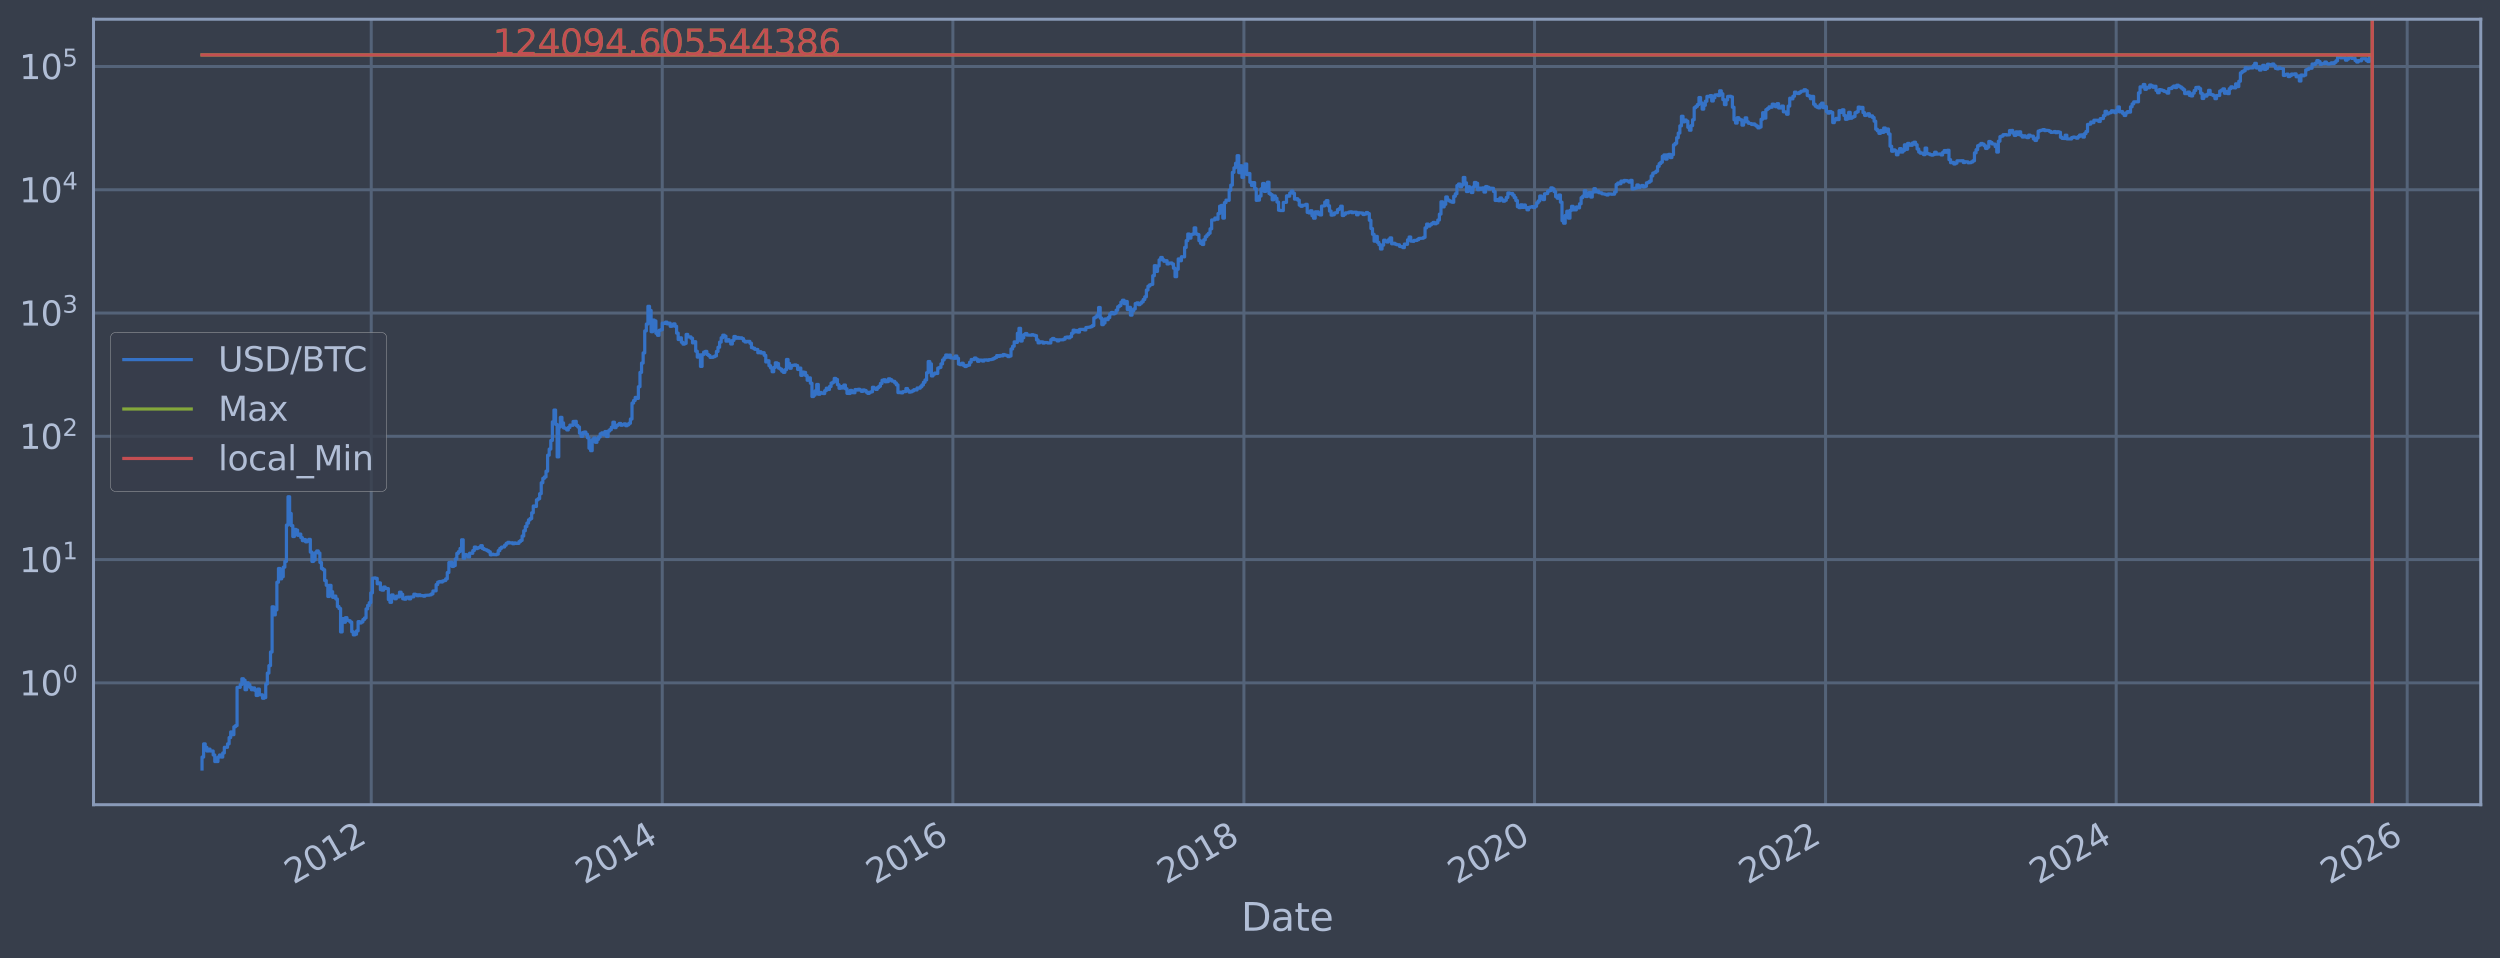 <?xml version="1.0" encoding="utf-8" standalone="no"?>
<!DOCTYPE svg PUBLIC "-//W3C//DTD SVG 1.1//EN"
  "http://www.w3.org/Graphics/SVG/1.1/DTD/svg11.dtd">
<svg xmlns:xlink="http://www.w3.org/1999/xlink" width="934.976pt" height="358.291pt" viewBox="0 0 934.976 358.291" xmlns="http://www.w3.org/2000/svg" version="1.1">
 <defs>
  <style type="text/css">*{stroke-linejoin: round; stroke-linecap: butt}</style>
 </defs>
 <g id="figure_1">
  <g id="patch_1">
   <path d="M 0 358.291 
L 934.976 358.291 
L 934.976 0 
L 0 0 
z
" style="fill: #373e4b"/>
  </g>
  <g id="axes_1">
   <g id="patch_2">
    <path d="M 34.976 300.96 
L 927.776 300.96 
L 927.776 7.2 
L 34.976 7.2 
z
" style="fill: #373e4b"/>
   </g>
   <g id="matplotlib.axis_1">
    <g id="xtick_1">
     <g id="line2d_1">
      <path d="M 138.837 300.96 
L 138.837 7.2 
" clip-path="url(#p3d4e1eee45)" style="fill: none; stroke: #546379; stroke-width: 1.12; stroke-linecap: square"/>
     </g>
     <g id="line2d_2"/>
     <g id="text_1">
      <!-- 2012 -->
      <g style="fill: #b1bed6" transform="translate(109.756 330.885) rotate(-30) scale(0.126 -0.126)">
       <defs>
        <path id="DejaVuSans-32" d="M 1228 531 
L 3431 531 
L 3431 0 
L 469 0 
L 469 531 
Q 828 903 1448 1529 
Q 2069 2156 2228 2338 
Q 2531 2678 2651 2914 
Q 2772 3150 2772 3378 
Q 2772 3750 2511 3984 
Q 2250 4219 1831 4219 
Q 1534 4219 1204 4116 
Q 875 4013 500 3803 
L 500 4441 
Q 881 4594 1212 4672 
Q 1544 4750 1819 4750 
Q 2544 4750 2975 4387 
Q 3406 4025 3406 3419 
Q 3406 3131 3298 2873 
Q 3191 2616 2906 2266 
Q 2828 2175 2409 1742 
Q 1991 1309 1228 531 
z
" transform="scale(0.016)"/>
        <path id="DejaVuSans-30" d="M 2034 4250 
Q 1547 4250 1301 3770 
Q 1056 3291 1056 2328 
Q 1056 1369 1301 889 
Q 1547 409 2034 409 
Q 2525 409 2770 889 
Q 3016 1369 3016 2328 
Q 3016 3291 2770 3770 
Q 2525 4250 2034 4250 
z
M 2034 4750 
Q 2819 4750 3233 4129 
Q 3647 3509 3647 2328 
Q 3647 1150 3233 529 
Q 2819 -91 2034 -91 
Q 1250 -91 836 529 
Q 422 1150 422 2328 
Q 422 3509 836 4129 
Q 1250 4750 2034 4750 
z
" transform="scale(0.016)"/>
        <path id="DejaVuSans-31" d="M 794 531 
L 1825 531 
L 1825 4091 
L 703 3866 
L 703 4441 
L 1819 4666 
L 2450 4666 
L 2450 531 
L 3481 531 
L 3481 0 
L 794 0 
L 794 531 
z
" transform="scale(0.016)"/>
       </defs>
       <use xlink:href="#DejaVuSans-32"/>
       <use xlink:href="#DejaVuSans-30" transform="translate(63.623 0)"/>
       <use xlink:href="#DejaVuSans-31" transform="translate(127.246 0)"/>
       <use xlink:href="#DejaVuSans-32" transform="translate(190.869 0)"/>
      </g>
     </g>
    </g>
    <g id="xtick_2">
     <g id="line2d_3">
      <path d="M 247.678 300.96 
L 247.678 7.2 
" clip-path="url(#p3d4e1eee45)" style="fill: none; stroke: #546379; stroke-width: 1.12; stroke-linecap: square"/>
     </g>
     <g id="line2d_4"/>
     <g id="text_2">
      <!-- 2014 -->
      <g style="fill: #b1bed6" transform="translate(218.597 330.885) rotate(-30) scale(0.126 -0.126)">
       <defs>
        <path id="DejaVuSans-34" d="M 2419 4116 
L 825 1625 
L 2419 1625 
L 2419 4116 
z
M 2253 4666 
L 3047 4666 
L 3047 1625 
L 3713 1625 
L 3713 1100 
L 3047 1100 
L 3047 0 
L 2419 0 
L 2419 1100 
L 313 1100 
L 313 1709 
L 2253 4666 
z
" transform="scale(0.016)"/>
       </defs>
       <use xlink:href="#DejaVuSans-32"/>
       <use xlink:href="#DejaVuSans-30" transform="translate(63.623 0)"/>
       <use xlink:href="#DejaVuSans-31" transform="translate(127.246 0)"/>
       <use xlink:href="#DejaVuSans-34" transform="translate(190.869 0)"/>
      </g>
     </g>
    </g>
    <g id="xtick_3">
     <g id="line2d_5">
      <path d="M 356.369 300.96 
L 356.369 7.2 
" clip-path="url(#p3d4e1eee45)" style="fill: none; stroke: #546379; stroke-width: 1.12; stroke-linecap: square"/>
     </g>
     <g id="line2d_6"/>
     <g id="text_3">
      <!-- 2016 -->
      <g style="fill: #b1bed6" transform="translate(327.288 330.885) rotate(-30) scale(0.126 -0.126)">
       <defs>
        <path id="DejaVuSans-36" d="M 2113 2584 
Q 1688 2584 1439 2293 
Q 1191 2003 1191 1497 
Q 1191 994 1439 701 
Q 1688 409 2113 409 
Q 2538 409 2786 701 
Q 3034 994 3034 1497 
Q 3034 2003 2786 2293 
Q 2538 2584 2113 2584 
z
M 3366 4563 
L 3366 3988 
Q 3128 4100 2886 4159 
Q 2644 4219 2406 4219 
Q 1781 4219 1451 3797 
Q 1122 3375 1075 2522 
Q 1259 2794 1537 2939 
Q 1816 3084 2150 3084 
Q 2853 3084 3261 2657 
Q 3669 2231 3669 1497 
Q 3669 778 3244 343 
Q 2819 -91 2113 -91 
Q 1303 -91 875 529 
Q 447 1150 447 2328 
Q 447 3434 972 4092 
Q 1497 4750 2381 4750 
Q 2619 4750 2861 4703 
Q 3103 4656 3366 4563 
z
" transform="scale(0.016)"/>
       </defs>
       <use xlink:href="#DejaVuSans-32"/>
       <use xlink:href="#DejaVuSans-30" transform="translate(63.623 0)"/>
       <use xlink:href="#DejaVuSans-31" transform="translate(127.246 0)"/>
       <use xlink:href="#DejaVuSans-36" transform="translate(190.869 0)"/>
      </g>
     </g>
    </g>
    <g id="xtick_4">
     <g id="line2d_7">
      <path d="M 465.209 300.96 
L 465.209 7.2 
" clip-path="url(#p3d4e1eee45)" style="fill: none; stroke: #546379; stroke-width: 1.12; stroke-linecap: square"/>
     </g>
     <g id="line2d_8"/>
     <g id="text_4">
      <!-- 2018 -->
      <g style="fill: #b1bed6" transform="translate(436.128 330.885) rotate(-30) scale(0.126 -0.126)">
       <defs>
        <path id="DejaVuSans-38" d="M 2034 2216 
Q 1584 2216 1326 1975 
Q 1069 1734 1069 1313 
Q 1069 891 1326 650 
Q 1584 409 2034 409 
Q 2484 409 2743 651 
Q 3003 894 3003 1313 
Q 3003 1734 2745 1975 
Q 2488 2216 2034 2216 
z
M 1403 2484 
Q 997 2584 770 2862 
Q 544 3141 544 3541 
Q 544 4100 942 4425 
Q 1341 4750 2034 4750 
Q 2731 4750 3128 4425 
Q 3525 4100 3525 3541 
Q 3525 3141 3298 2862 
Q 3072 2584 2669 2484 
Q 3125 2378 3379 2068 
Q 3634 1759 3634 1313 
Q 3634 634 3220 271 
Q 2806 -91 2034 -91 
Q 1263 -91 848 271 
Q 434 634 434 1313 
Q 434 1759 690 2068 
Q 947 2378 1403 2484 
z
M 1172 3481 
Q 1172 3119 1398 2916 
Q 1625 2713 2034 2713 
Q 2441 2713 2670 2916 
Q 2900 3119 2900 3481 
Q 2900 3844 2670 4047 
Q 2441 4250 2034 4250 
Q 1625 4250 1398 4047 
Q 1172 3844 1172 3481 
z
" transform="scale(0.016)"/>
       </defs>
       <use xlink:href="#DejaVuSans-32"/>
       <use xlink:href="#DejaVuSans-30" transform="translate(63.623 0)"/>
       <use xlink:href="#DejaVuSans-31" transform="translate(127.246 0)"/>
       <use xlink:href="#DejaVuSans-38" transform="translate(190.869 0)"/>
      </g>
     </g>
    </g>
    <g id="xtick_5">
     <g id="line2d_9">
      <path d="M 573.901 300.96 
L 573.901 7.2 
" clip-path="url(#p3d4e1eee45)" style="fill: none; stroke: #546379; stroke-width: 1.12; stroke-linecap: square"/>
     </g>
     <g id="line2d_10"/>
     <g id="text_5">
      <!-- 2020 -->
      <g style="fill: #b1bed6" transform="translate(544.82 330.885) rotate(-30) scale(0.126 -0.126)">
       <use xlink:href="#DejaVuSans-32"/>
       <use xlink:href="#DejaVuSans-30" transform="translate(63.623 0)"/>
       <use xlink:href="#DejaVuSans-32" transform="translate(127.246 0)"/>
       <use xlink:href="#DejaVuSans-30" transform="translate(190.869 0)"/>
      </g>
     </g>
    </g>
    <g id="xtick_6">
     <g id="line2d_11">
      <path d="M 682.741 300.96 
L 682.741 7.2 
" clip-path="url(#p3d4e1eee45)" style="fill: none; stroke: #546379; stroke-width: 1.12; stroke-linecap: square"/>
     </g>
     <g id="line2d_12"/>
     <g id="text_6">
      <!-- 2022 -->
      <g style="fill: #b1bed6" transform="translate(653.66 330.885) rotate(-30) scale(0.126 -0.126)">
       <use xlink:href="#DejaVuSans-32"/>
       <use xlink:href="#DejaVuSans-30" transform="translate(63.623 0)"/>
       <use xlink:href="#DejaVuSans-32" transform="translate(127.246 0)"/>
       <use xlink:href="#DejaVuSans-32" transform="translate(190.869 0)"/>
      </g>
     </g>
    </g>
    <g id="xtick_7">
     <g id="line2d_13">
      <path d="M 791.433 300.96 
L 791.433 7.2 
" clip-path="url(#p3d4e1eee45)" style="fill: none; stroke: #546379; stroke-width: 1.12; stroke-linecap: square"/>
     </g>
     <g id="line2d_14"/>
     <g id="text_7">
      <!-- 2024 -->
      <g style="fill: #b1bed6" transform="translate(762.352 330.885) rotate(-30) scale(0.126 -0.126)">
       <use xlink:href="#DejaVuSans-32"/>
       <use xlink:href="#DejaVuSans-30" transform="translate(63.623 0)"/>
       <use xlink:href="#DejaVuSans-32" transform="translate(127.246 0)"/>
       <use xlink:href="#DejaVuSans-34" transform="translate(190.869 0)"/>
      </g>
     </g>
    </g>
    <g id="xtick_8">
     <g id="line2d_15">
      <path d="M 900.273 300.96 
L 900.273 7.2 
" clip-path="url(#p3d4e1eee45)" style="fill: none; stroke: #546379; stroke-width: 1.12; stroke-linecap: square"/>
     </g>
     <g id="line2d_16"/>
     <g id="text_8">
      <!-- 2026 -->
      <g style="fill: #b1bed6" transform="translate(871.192 330.885) rotate(-30) scale(0.126 -0.126)">
       <use xlink:href="#DejaVuSans-32"/>
       <use xlink:href="#DejaVuSans-30" transform="translate(63.623 0)"/>
       <use xlink:href="#DejaVuSans-32" transform="translate(127.246 0)"/>
       <use xlink:href="#DejaVuSans-36" transform="translate(190.869 0)"/>
      </g>
     </g>
    </g>
    <g id="text_9">
     <!-- Date -->
     <g style="fill: #b1bed6" transform="translate(464.167 348.096) scale(0.144 -0.144)">
      <defs>
       <path id="DejaVuSans-44" d="M 1259 4147 
L 1259 519 
L 2022 519 
Q 2988 519 3436 956 
Q 3884 1394 3884 2338 
Q 3884 3275 3436 3711 
Q 2988 4147 2022 4147 
L 1259 4147 
z
M 628 4666 
L 1925 4666 
Q 3281 4666 3915 4102 
Q 4550 3538 4550 2338 
Q 4550 1131 3912 565 
Q 3275 0 1925 0 
L 628 0 
L 628 4666 
z
" transform="scale(0.016)"/>
       <path id="DejaVuSans-61" d="M 2194 1759 
Q 1497 1759 1228 1600 
Q 959 1441 959 1056 
Q 959 750 1161 570 
Q 1363 391 1709 391 
Q 2188 391 2477 730 
Q 2766 1069 2766 1631 
L 2766 1759 
L 2194 1759 
z
M 3341 1997 
L 3341 0 
L 2766 0 
L 2766 531 
Q 2569 213 2275 61 
Q 1981 -91 1556 -91 
Q 1019 -91 701 211 
Q 384 513 384 1019 
Q 384 1609 779 1909 
Q 1175 2209 1959 2209 
L 2766 2209 
L 2766 2266 
Q 2766 2663 2505 2880 
Q 2244 3097 1772 3097 
Q 1472 3097 1187 3025 
Q 903 2953 641 2809 
L 641 3341 
Q 956 3463 1253 3523 
Q 1550 3584 1831 3584 
Q 2591 3584 2966 3190 
Q 3341 2797 3341 1997 
z
" transform="scale(0.016)"/>
       <path id="DejaVuSans-74" d="M 1172 4494 
L 1172 3500 
L 2356 3500 
L 2356 3053 
L 1172 3053 
L 1172 1153 
Q 1172 725 1289 603 
Q 1406 481 1766 481 
L 2356 481 
L 2356 0 
L 1766 0 
Q 1100 0 847 248 
Q 594 497 594 1153 
L 594 3053 
L 172 3053 
L 172 3500 
L 594 3500 
L 594 4494 
L 1172 4494 
z
" transform="scale(0.016)"/>
       <path id="DejaVuSans-65" d="M 3597 1894 
L 3597 1613 
L 953 1613 
Q 991 1019 1311 708 
Q 1631 397 2203 397 
Q 2534 397 2845 478 
Q 3156 559 3463 722 
L 3463 178 
Q 3153 47 2828 -22 
Q 2503 -91 2169 -91 
Q 1331 -91 842 396 
Q 353 884 353 1716 
Q 353 2575 817 3079 
Q 1281 3584 2069 3584 
Q 2775 3584 3186 3129 
Q 3597 2675 3597 1894 
z
M 3022 2063 
Q 3016 2534 2758 2815 
Q 2500 3097 2075 3097 
Q 1594 3097 1305 2825 
Q 1016 2553 972 2059 
L 3022 2063 
z
" transform="scale(0.016)"/>
      </defs>
      <use xlink:href="#DejaVuSans-44"/>
      <use xlink:href="#DejaVuSans-61" transform="translate(77.002 0)"/>
      <use xlink:href="#DejaVuSans-74" transform="translate(138.281 0)"/>
      <use xlink:href="#DejaVuSans-65" transform="translate(177.49 0)"/>
     </g>
    </g>
   </g>
   <g id="matplotlib.axis_2">
    <g id="ytick_1">
     <g id="line2d_17">
      <path d="M 34.976 255.384 
L 927.776 255.384 
" clip-path="url(#p3d4e1eee45)" style="fill: none; stroke: #546379; stroke-width: 1.12; stroke-linecap: square"/>
     </g>
     <g id="line2d_18"/>
     <g id="text_10">
      <!-- $\mathdefault{10^{0}}$ -->
      <g style="fill: #b1bed6" transform="translate(7.2 260.171) scale(0.126 -0.126)">
       <use xlink:href="#DejaVuSans-31" transform="translate(0 0.766)"/>
       <use xlink:href="#DejaVuSans-30" transform="translate(63.623 0.766)"/>
       <use xlink:href="#DejaVuSans-30" transform="translate(128.203 39.047) scale(0.7)"/>
      </g>
     </g>
    </g>
    <g id="ytick_2">
     <g id="line2d_19">
      <path d="M 34.976 209.282 
L 927.776 209.282 
" clip-path="url(#p3d4e1eee45)" style="fill: none; stroke: #546379; stroke-width: 1.12; stroke-linecap: square"/>
     </g>
     <g id="line2d_20"/>
     <g id="text_11">
      <!-- $\mathdefault{10^{1}}$ -->
      <g style="fill: #b1bed6" transform="translate(7.2 214.069) scale(0.126 -0.126)">
       <use xlink:href="#DejaVuSans-31" transform="translate(0 0.684)"/>
       <use xlink:href="#DejaVuSans-30" transform="translate(63.623 0.684)"/>
       <use xlink:href="#DejaVuSans-31" transform="translate(128.203 38.966) scale(0.7)"/>
      </g>
     </g>
    </g>
    <g id="ytick_3">
     <g id="line2d_21">
      <path d="M 34.976 163.18 
L 927.776 163.18 
" clip-path="url(#p3d4e1eee45)" style="fill: none; stroke: #546379; stroke-width: 1.12; stroke-linecap: square"/>
     </g>
     <g id="line2d_22"/>
     <g id="text_12">
      <!-- $\mathdefault{10^{2}}$ -->
      <g style="fill: #b1bed6" transform="translate(7.2 167.967) scale(0.126 -0.126)">
       <use xlink:href="#DejaVuSans-31" transform="translate(0 0.766)"/>
       <use xlink:href="#DejaVuSans-30" transform="translate(63.623 0.766)"/>
       <use xlink:href="#DejaVuSans-32" transform="translate(128.203 39.047) scale(0.7)"/>
      </g>
     </g>
    </g>
    <g id="ytick_4">
     <g id="line2d_23">
      <path d="M 34.976 117.078 
L 927.776 117.078 
" clip-path="url(#p3d4e1eee45)" style="fill: none; stroke: #546379; stroke-width: 1.12; stroke-linecap: square"/>
     </g>
     <g id="line2d_24"/>
     <g id="text_13">
      <!-- $\mathdefault{10^{3}}$ -->
      <g style="fill: #b1bed6" transform="translate(7.2 121.865) scale(0.126 -0.126)">
       <defs>
        <path id="DejaVuSans-33" d="M 2597 2516 
Q 3050 2419 3304 2112 
Q 3559 1806 3559 1356 
Q 3559 666 3084 287 
Q 2609 -91 1734 -91 
Q 1441 -91 1130 -33 
Q 819 25 488 141 
L 488 750 
Q 750 597 1062 519 
Q 1375 441 1716 441 
Q 2309 441 2620 675 
Q 2931 909 2931 1356 
Q 2931 1769 2642 2001 
Q 2353 2234 1838 2234 
L 1294 2234 
L 1294 2753 
L 1863 2753 
Q 2328 2753 2575 2939 
Q 2822 3125 2822 3475 
Q 2822 3834 2567 4026 
Q 2313 4219 1838 4219 
Q 1578 4219 1281 4162 
Q 984 4106 628 3988 
L 628 4550 
Q 988 4650 1302 4700 
Q 1616 4750 1894 4750 
Q 2613 4750 3031 4423 
Q 3450 4097 3450 3541 
Q 3450 3153 3228 2886 
Q 3006 2619 2597 2516 
z
" transform="scale(0.016)"/>
       </defs>
       <use xlink:href="#DejaVuSans-31" transform="translate(0 0.766)"/>
       <use xlink:href="#DejaVuSans-30" transform="translate(63.623 0.766)"/>
       <use xlink:href="#DejaVuSans-33" transform="translate(128.203 39.047) scale(0.7)"/>
      </g>
     </g>
    </g>
    <g id="ytick_5">
     <g id="line2d_25">
      <path d="M 34.976 70.977 
L 927.776 70.977 
" clip-path="url(#p3d4e1eee45)" style="fill: none; stroke: #546379; stroke-width: 1.12; stroke-linecap: square"/>
     </g>
     <g id="line2d_26"/>
     <g id="text_14">
      <!-- $\mathdefault{10^{4}}$ -->
      <g style="fill: #b1bed6" transform="translate(7.2 75.764) scale(0.126 -0.126)">
       <use xlink:href="#DejaVuSans-31" transform="translate(0 0.684)"/>
       <use xlink:href="#DejaVuSans-30" transform="translate(63.623 0.684)"/>
       <use xlink:href="#DejaVuSans-34" transform="translate(128.203 38.966) scale(0.7)"/>
      </g>
     </g>
    </g>
    <g id="ytick_6">
     <g id="line2d_27">
      <path d="M 34.976 24.875 
L 927.776 24.875 
" clip-path="url(#p3d4e1eee45)" style="fill: none; stroke: #546379; stroke-width: 1.12; stroke-linecap: square"/>
     </g>
     <g id="line2d_28"/>
     <g id="text_15">
      <!-- $\mathdefault{10^{5}}$ -->
      <g style="fill: #b1bed6" transform="translate(7.2 29.662) scale(0.126 -0.126)">
       <defs>
        <path id="DejaVuSans-35" d="M 691 4666 
L 3169 4666 
L 3169 4134 
L 1269 4134 
L 1269 2991 
Q 1406 3038 1543 3061 
Q 1681 3084 1819 3084 
Q 2600 3084 3056 2656 
Q 3513 2228 3513 1497 
Q 3513 744 3044 326 
Q 2575 -91 1722 -91 
Q 1428 -91 1123 -41 
Q 819 9 494 109 
L 494 744 
Q 775 591 1075 516 
Q 1375 441 1709 441 
Q 2250 441 2565 725 
Q 2881 1009 2881 1497 
Q 2881 1984 2565 2268 
Q 2250 2553 1709 2553 
Q 1456 2553 1204 2497 
Q 953 2441 691 2322 
L 691 4666 
z
" transform="scale(0.016)"/>
       </defs>
       <use xlink:href="#DejaVuSans-31" transform="translate(0 0.684)"/>
       <use xlink:href="#DejaVuSans-30" transform="translate(63.623 0.684)"/>
       <use xlink:href="#DejaVuSans-35" transform="translate(128.203 38.966) scale(0.7)"/>
      </g>
     </g>
    </g>
    <g id="ytick_7">
     <g id="line2d_29"/>
    </g>
    <g id="ytick_8">
     <g id="line2d_30"/>
    </g>
    <g id="ytick_9">
     <g id="line2d_31"/>
    </g>
    <g id="ytick_10">
     <g id="line2d_32"/>
    </g>
    <g id="ytick_11">
     <g id="line2d_33"/>
    </g>
    <g id="ytick_12">
     <g id="line2d_34"/>
    </g>
    <g id="ytick_13">
     <g id="line2d_35"/>
    </g>
    <g id="ytick_14">
     <g id="line2d_36"/>
    </g>
    <g id="ytick_15">
     <g id="line2d_37"/>
    </g>
    <g id="ytick_16">
     <g id="line2d_38"/>
    </g>
    <g id="ytick_17">
     <g id="line2d_39"/>
    </g>
    <g id="ytick_18">
     <g id="line2d_40"/>
    </g>
    <g id="ytick_19">
     <g id="line2d_41"/>
    </g>
    <g id="ytick_20">
     <g id="line2d_42"/>
    </g>
    <g id="ytick_21">
     <g id="line2d_43"/>
    </g>
    <g id="ytick_22">
     <g id="line2d_44"/>
    </g>
    <g id="ytick_23">
     <g id="line2d_45"/>
    </g>
    <g id="ytick_24">
     <g id="line2d_46"/>
    </g>
    <g id="ytick_25">
     <g id="line2d_47"/>
    </g>
    <g id="ytick_26">
     <g id="line2d_48"/>
    </g>
    <g id="ytick_27">
     <g id="line2d_49"/>
    </g>
    <g id="ytick_28">
     <g id="line2d_50"/>
    </g>
    <g id="ytick_29">
     <g id="line2d_51"/>
    </g>
    <g id="ytick_30">
     <g id="line2d_52"/>
    </g>
    <g id="ytick_31">
     <g id="line2d_53"/>
    </g>
    <g id="ytick_32">
     <g id="line2d_54"/>
    </g>
    <g id="ytick_33">
     <g id="line2d_55"/>
    </g>
    <g id="ytick_34">
     <g id="line2d_56"/>
    </g>
    <g id="ytick_35">
     <g id="line2d_57"/>
    </g>
    <g id="ytick_36">
     <g id="line2d_58"/>
    </g>
    <g id="ytick_37">
     <g id="line2d_59"/>
    </g>
    <g id="ytick_38">
     <g id="line2d_60"/>
    </g>
    <g id="ytick_39">
     <g id="line2d_61"/>
    </g>
    <g id="ytick_40">
     <g id="line2d_62"/>
    </g>
    <g id="ytick_41">
     <g id="line2d_63"/>
    </g>
    <g id="ytick_42">
     <g id="line2d_64"/>
    </g>
    <g id="ytick_43">
     <g id="line2d_65"/>
    </g>
    <g id="ytick_44">
     <g id="line2d_66"/>
    </g>
    <g id="ytick_45">
     <g id="line2d_67"/>
    </g>
    <g id="ytick_46">
     <g id="line2d_68"/>
    </g>
    <g id="ytick_47">
     <g id="line2d_69"/>
    </g>
    <g id="ytick_48">
     <g id="line2d_70"/>
    </g>
    <g id="ytick_49">
     <g id="line2d_71"/>
    </g>
    <g id="ytick_50">
     <g id="line2d_72"/>
    </g>
    <g id="ytick_51">
     <g id="line2d_73"/>
    </g>
    <g id="ytick_52">
     <g id="line2d_74"/>
    </g>
    <g id="ytick_53">
     <g id="line2d_75"/>
    </g>
    <g id="ytick_54">
     <g id="line2d_76"/>
    </g>
    <g id="ytick_55">
     <g id="line2d_77"/>
    </g>
   </g>
   <g id="line2d_78">
    <path d="M 75.558 287.607 
L 75.558 283.14 
L 76.153 283.14 
L 76.153 278.197 
L 76.749 278.197 
L 76.749 279.489 
L 77.345 279.489 
L 77.345 280.871 
L 77.94 280.871 
L 77.94 280.168 
L 78.536 280.168 
L 78.536 280.871 
L 79.727 280.871 
L 79.727 282.354 
L 80.322 282.354 
L 80.322 284.809 
L 81.514 284.809 
L 81.514 283.14 
L 82.109 283.14 
L 82.109 282.354 
L 82.705 282.354 
L 82.705 283.14 
L 83.3 283.14 
L 83.3 281.599 
L 83.896 281.599 
L 83.896 279.489 
L 85.087 279.489 
L 85.087 278.197 
L 85.683 278.197 
L 85.683 275.839 
L 86.278 275.839 
L 86.278 273.729 
L 86.874 273.729 
L 86.874 274.756 
L 87.469 274.756 
L 87.469 271.821 
L 88.065 271.821 
L 88.065 271.371 
L 88.66 271.371 
L 88.66 257.053 
L 89.851 257.053 
L 89.851 255.993 
L 90.447 255.993 
L 90.447 253.843 
L 91.043 253.843 
L 91.043 254.407 
L 91.638 254.407 
L 91.638 257.943 
L 92.234 257.943 
L 92.234 255.384 
L 92.829 255.384 
L 92.829 255.993 
L 93.425 255.993 
L 93.425 257.053 
L 94.02 257.053 
L 94.02 257.943 
L 94.616 257.943 
L 94.616 257.272 
L 95.212 257.272 
L 95.212 258.172 
L 95.807 258.172 
L 95.807 260.103 
L 96.403 260.103 
L 96.403 257.717 
L 96.998 257.717 
L 96.998 259.851 
L 98.189 259.851 
L 98.189 261.143 
L 98.785 261.143 
L 98.785 260.878 
L 99.381 260.878 
L 99.381 255.788 
L 99.976 255.788 
L 99.976 251.733 
L 100.572 251.733 
L 100.572 248.935 
L 101.167 248.935 
L 101.167 243.839 
L 101.763 243.839 
L 101.763 226.939 
L 102.358 226.939 
L 102.358 229.961 
L 102.954 229.961 
L 102.954 228.083 
L 103.55 228.083 
L 103.55 217.753 
L 104.145 217.753 
L 104.145 212.607 
L 104.741 212.607 
L 104.741 216.48 
L 105.336 216.48 
L 105.336 215.665 
L 105.932 215.665 
L 105.932 212.116 
L 106.527 212.116 
L 106.527 209.954 
L 107.123 209.954 
L 107.123 196.378 
L 107.719 196.378 
L 107.719 185.782 
L 108.314 185.782 
L 108.314 192.039 
L 108.91 192.039 
L 108.91 196.568 
L 109.505 196.568 
L 109.505 200.65 
L 110.101 200.65 
L 110.101 197.986 
L 110.696 197.986 
L 110.696 198.25 
L 111.292 198.25 
L 111.292 200.2 
L 111.888 200.2 
L 111.888 199.747 
L 112.483 199.747 
L 112.483 201.07 
L 113.079 201.07 
L 113.079 202.191 
L 113.674 202.191 
L 113.674 201.787 
L 114.27 201.787 
L 114.27 202.645 
L 114.865 202.645 
L 114.865 202.403 
L 115.461 202.403 
L 115.461 201.732 
L 116.057 201.732 
L 116.057 206.484 
L 116.652 206.484 
L 116.652 209.974 
L 117.248 209.974 
L 117.248 209.422 
L 117.843 209.422 
L 117.843 206.729 
L 118.439 206.729 
L 118.439 206.053 
L 119.034 206.053 
L 119.034 206.835 
L 119.63 206.835 
L 119.63 210.351 
L 120.226 210.351 
L 120.226 212.63 
L 120.821 212.63 
L 120.821 213.085 
L 121.417 213.085 
L 121.417 217.122 
L 122.012 217.122 
L 122.012 218.885 
L 122.608 218.885 
L 122.608 223.08 
L 123.203 223.08 
L 123.203 218.918 
L 123.799 218.918 
L 123.799 221.288 
L 124.395 221.288 
L 124.395 223.402 
L 124.99 223.402 
L 124.99 222.921 
L 125.586 222.921 
L 125.586 224.019 
L 126.181 224.019 
L 126.181 226.842 
L 126.777 226.842 
L 126.777 227.578 
L 127.372 227.578 
L 127.372 236.33 
L 127.968 236.33 
L 127.968 231.358 
L 128.564 231.358 
L 128.564 232.731 
L 129.159 232.731 
L 129.159 231 
L 129.755 231 
L 129.755 231.971 
L 130.35 231.971 
L 130.35 232.158 
L 130.946 232.158 
L 130.946 232.666 
L 131.541 232.666 
L 131.541 236.253 
L 132.137 236.253 
L 132.137 237.442 
L 132.733 237.442 
L 132.733 237.199 
L 133.328 237.199 
L 133.328 235.947 
L 133.924 235.947 
L 133.924 232.474 
L 134.519 232.474 
L 134.519 232.991 
L 135.115 232.991 
L 135.115 232.602 
L 135.71 232.602 
L 135.71 231.723 
L 136.306 231.723 
L 136.306 231.118 
L 136.902 231.118 
L 136.902 227.728 
L 137.497 227.728 
L 137.497 226.414 
L 138.093 226.414 
L 138.093 225.403 
L 138.688 225.403 
L 138.688 221.73 
L 139.284 221.73 
L 139.284 216.252 
L 139.879 216.252 
L 139.879 216.139 
L 140.475 216.139 
L 140.475 216.309 
L 141.071 216.309 
L 141.071 218.311 
L 141.666 218.311 
L 141.666 217.999 
L 142.262 217.999 
L 142.262 220.536 
L 142.857 220.536 
L 142.857 220.713 
L 143.453 220.713 
L 143.453 219.543 
L 144.048 219.543 
L 144.048 220.051 
L 145.24 220.119 
L 145.24 224.229 
L 145.835 224.229 
L 145.835 225.269 
L 146.431 225.269 
L 146.431 222.49 
L 147.026 222.49 
L 147.026 223.24 
L 147.622 223.24 
L 147.622 223.935 
L 148.217 223.935 
L 148.217 222.961 
L 148.813 222.961 
L 148.813 223.24 
L 149.408 223.24 
L 149.408 221.471 
L 150.004 221.471 
L 150.004 222.259 
L 150.6 222.259 
L 150.6 223.935 
L 151.195 223.935 
L 151.195 224.103 
L 151.791 224.103 
L 151.791 223.402 
L 152.982 223.321 
L 152.982 223.977 
L 153.577 223.977 
L 153.577 223.28 
L 154.769 223.2 
L 154.769 222.221 
L 155.364 222.221 
L 155.364 222.413 
L 155.96 222.413 
L 155.96 222.803 
L 156.555 222.803 
L 156.555 222.452 
L 157.151 222.452 
L 157.151 222.763 
L 158.342 222.763 
L 158.342 222.961 
L 158.938 222.961 
L 158.938 222.646 
L 160.724 222.568 
L 160.724 222.452 
L 161.32 222.452 
L 161.32 222.107 
L 161.915 222.107 
L 161.915 221.034 
L 163.107 220.962 
L 163.107 218.628 
L 163.702 218.628 
L 163.702 217.723 
L 164.298 217.723 
L 164.298 217.48 
L 164.893 217.48 
L 164.893 217.662 
L 165.489 217.662 
L 165.489 217.27 
L 166.084 217.27 
L 166.084 217.122 
L 166.68 217.122 
L 166.68 216.48 
L 167.276 216.48 
L 167.276 214.129 
L 167.871 214.129 
L 167.871 210.372 
L 168.467 210.372 
L 168.467 210.246 
L 169.062 210.246 
L 169.062 211.841 
L 169.658 211.841 
L 169.658 211.503 
L 170.253 211.503 
L 170.253 209.043 
L 170.849 209.043 
L 170.849 206.959 
L 171.445 206.959 
L 171.445 206.31 
L 172.04 206.31 
L 172.04 205.137 
L 172.636 205.137 
L 172.636 201.87 
L 173.231 201.87 
L 173.231 208.768 
L 173.827 208.768 
L 173.827 207.392 
L 174.422 207.392 
L 174.422 207.538 
L 175.018 207.538 
L 175.018 208.267 
L 175.614 208.267 
L 175.614 206.888 
L 176.805 206.941 
L 176.805 205.9 
L 177.4 205.9 
L 177.4 204.607 
L 177.996 204.607 
L 177.996 205.17 
L 178.591 205.17 
L 178.591 204.878 
L 179.187 204.878 
L 179.187 204.686 
L 179.783 204.686 
L 179.783 204.075 
L 180.378 204.075 
L 180.378 205.137 
L 180.974 205.137 
L 180.974 205.465 
L 181.569 205.465 
L 181.569 205.665 
L 182.165 205.665 
L 182.165 205.968 
L 182.76 205.968 
L 182.76 206.379 
L 183.356 206.379 
L 183.356 207.501 
L 183.952 207.501 
L 183.952 207.265 
L 184.547 207.265 
L 184.547 207.428 
L 185.738 207.465 
L 185.738 207.247 
L 186.334 207.247 
L 186.334 205.934 
L 186.929 205.934 
L 186.929 205.105 
L 187.525 205.105 
L 187.525 204.623 
L 188.716 204.559 
L 188.716 203.891 
L 189.312 203.891 
L 189.312 203.199 
L 189.907 203.199 
L 189.907 202.833 
L 190.503 202.833 
L 190.503 203.081 
L 191.694 202.979 
L 191.694 203.347 
L 192.29 203.347 
L 192.29 203.052 
L 192.885 203.052 
L 192.885 203.244 
L 194.076 203.214 
L 194.076 202.559 
L 194.672 202.559 
L 194.672 202.107 
L 195.267 202.107 
L 195.267 200.468 
L 195.863 200.468 
L 195.863 198.505 
L 196.459 198.505 
L 196.459 196.921 
L 197.054 196.921 
L 197.054 195.625 
L 197.65 195.625 
L 197.65 194.427 
L 198.245 194.427 
L 198.245 193.928 
L 198.841 193.928 
L 198.841 191.778 
L 199.436 191.778 
L 199.436 189.247 
L 200.032 189.247 
L 200.032 189.41 
L 200.628 189.41 
L 200.628 186.942 
L 201.223 186.942 
L 201.223 186.5 
L 201.819 186.5 
L 201.819 184.633 
L 202.414 184.633 
L 202.414 180.549 
L 203.01 180.549 
L 203.01 178.902 
L 203.605 178.902 
L 203.605 178.357 
L 204.201 178.357 
L 204.201 176.227 
L 204.797 176.227 
L 204.797 170.25 
L 205.392 170.25 
L 205.392 167.953 
L 205.988 167.953 
L 205.988 164.741 
L 206.583 164.741 
L 206.583 157.774 
L 207.179 157.774 
L 207.179 153.361 
L 207.774 153.361 
L 207.774 158.728 
L 208.37 158.728 
L 208.37 170.872 
L 208.965 170.872 
L 208.965 159.711 
L 209.561 159.711 
L 209.561 156.089 
L 210.157 156.089 
L 210.157 158.159 
L 210.752 158.159 
L 210.752 160.037 
L 211.348 160.037 
L 211.348 160.212 
L 211.943 160.212 
L 211.943 160.788 
L 212.539 160.788 
L 212.539 159.868 
L 213.134 159.868 
L 213.134 158.983 
L 214.326 159.084 
L 214.326 157.623 
L 215.517 157.576 
L 215.517 159.13 
L 216.112 159.13 
L 216.112 159.702 
L 216.708 159.702 
L 216.708 161.995 
L 217.303 161.995 
L 217.303 163.184 
L 217.899 163.184 
L 217.899 161.753 
L 218.495 161.753 
L 218.495 161.574 
L 219.09 161.574 
L 219.09 162.395 
L 219.686 162.395 
L 219.686 163.738 
L 220.281 163.738 
L 220.281 167.638 
L 220.877 167.638 
L 220.877 168.546 
L 221.472 168.546 
L 221.472 164.421 
L 222.068 164.421 
L 222.068 163.78 
L 222.664 163.78 
L 222.664 165.426 
L 223.259 165.426 
L 223.259 164.311 
L 223.855 164.311 
L 223.855 163.442 
L 224.45 163.442 
L 224.45 162.276 
L 225.046 162.276 
L 225.046 161.878 
L 225.641 161.878 
L 225.641 162.627 
L 226.237 162.627 
L 226.237 161.39 
L 226.833 161.39 
L 226.833 163.238 
L 227.428 163.238 
L 227.428 161.194 
L 228.024 161.194 
L 228.024 160.684 
L 228.619 160.684 
L 228.619 159.782 
L 229.215 159.782 
L 229.215 157.913 
L 229.81 157.913 
L 229.81 159.932 
L 230.406 159.932 
L 230.406 159.195 
L 231.002 159.195 
L 231.002 158.865 
L 231.597 158.865 
L 231.597 158.376 
L 232.193 158.376 
L 232.193 159.047 
L 232.788 159.047 
L 232.788 158.769 
L 233.384 158.769 
L 233.384 158.513 
L 233.979 158.513 
L 233.979 159.209 
L 234.575 159.209 
L 234.575 158.854 
L 235.171 158.854 
L 235.171 158.302 
L 235.766 158.302 
L 235.766 156.704 
L 236.362 156.704 
L 236.362 150.742 
L 236.957 150.742 
L 236.957 149.775 
L 237.553 149.775 
L 237.553 148.623 
L 238.148 148.623 
L 238.148 149.004 
L 238.744 149.004 
L 238.744 144.628 
L 239.34 144.628 
L 239.34 139.276 
L 239.935 139.276 
L 239.935 135.778 
L 240.531 135.778 
L 240.531 131.983 
L 241.126 131.983 
L 241.126 123.746 
L 241.722 123.746 
L 241.722 121.185 
L 242.317 121.185 
L 242.317 114.561 
L 242.913 114.561 
L 242.913 116.097 
L 243.509 116.097 
L 243.509 124.051 
L 244.104 124.051 
L 244.104 119.709 
L 244.7 119.709 
L 244.7 120.029 
L 245.295 120.029 
L 245.295 124.645 
L 245.891 124.645 
L 245.891 125.398 
L 246.486 125.398 
L 246.486 123.545 
L 247.082 123.545 
L 247.082 123.325 
L 247.678 123.325 
L 247.678 120.839 
L 248.273 120.839 
L 248.273 120.971 
L 248.869 120.971 
L 248.869 120.473 
L 249.464 120.473 
L 249.464 121.121 
L 250.06 121.121 
L 250.06 120.862 
L 250.655 120.862 
L 250.655 122.052 
L 251.251 122.052 
L 251.251 121.91 
L 251.847 121.91 
L 251.847 121.123 
L 252.442 121.123 
L 252.442 122.027 
L 253.038 122.027 
L 253.038 124.584 
L 253.633 124.584 
L 253.633 126.975 
L 254.229 126.975 
L 254.229 126.33 
L 254.824 126.33 
L 254.824 128.002 
L 255.42 128.002 
L 255.42 128.704 
L 256.016 128.704 
L 256.016 128.422 
L 256.611 128.422 
L 256.611 125.076 
L 257.207 125.076 
L 257.207 126.017 
L 258.398 125.982 
L 258.398 126.498 
L 258.993 126.498 
L 258.993 128.232 
L 259.589 128.232 
L 259.589 127.786 
L 260.185 127.786 
L 260.185 131.361 
L 260.78 131.361 
L 260.78 133.556 
L 261.376 133.556 
L 261.376 132.713 
L 261.971 132.713 
L 261.971 137.039 
L 262.567 137.039 
L 262.567 132.641 
L 263.162 132.641 
L 263.162 131.686 
L 263.758 131.686 
L 263.758 131.421 
L 264.354 131.421 
L 264.354 132.561 
L 264.949 132.561 
L 264.949 132.976 
L 265.545 132.976 
L 265.545 133.664 
L 266.736 133.625 
L 266.736 133.405 
L 267.331 133.405 
L 267.331 133.105 
L 267.927 133.105 
L 267.927 131.438 
L 268.522 131.438 
L 268.522 129.869 
L 269.118 129.869 
L 269.118 127.95 
L 269.714 127.95 
L 269.714 126.307 
L 270.309 126.307 
L 270.309 125.353 
L 270.905 125.353 
L 270.905 125.74 
L 271.5 125.74 
L 271.5 127.59 
L 272.096 127.59 
L 272.096 127.041 
L 272.691 127.041 
L 272.691 127.61 
L 273.287 127.61 
L 273.287 128.66 
L 273.883 128.66 
L 273.883 127.306 
L 274.478 127.306 
L 274.478 125.847 
L 275.074 125.847 
L 275.074 126.509 
L 275.669 126.509 
L 275.669 126.202 
L 276.265 126.202 
L 276.265 126.518 
L 276.86 126.518 
L 276.86 126.329 
L 277.456 126.329 
L 277.456 126.636 
L 278.052 126.636 
L 278.052 127.518 
L 278.647 127.518 
L 278.647 127.914 
L 279.243 127.914 
L 279.243 127.693 
L 280.434 127.677 
L 280.434 128.368 
L 281.029 128.368 
L 281.029 130.022 
L 281.625 130.022 
L 281.625 130.217 
L 282.221 130.217 
L 282.221 130.637 
L 283.412 130.693 
L 283.412 131.926 
L 284.007 131.926 
L 284.007 131.529 
L 284.603 131.529 
L 284.603 132.053 
L 285.198 132.053 
L 285.198 131.903 
L 285.794 131.903 
L 285.794 132.893 
L 286.39 132.893 
L 286.39 135.367 
L 286.985 135.367 
L 286.985 134.92 
L 287.581 134.92 
L 287.581 136.777 
L 288.176 136.777 
L 288.176 137.595 
L 288.772 137.595 
L 288.772 139.031 
L 289.367 139.031 
L 289.367 137.425 
L 289.963 137.425 
L 289.963 135.684 
L 290.559 135.684 
L 290.559 135.96 
L 291.154 135.96 
L 291.154 137.69 
L 291.75 137.69 
L 291.75 138.046 
L 292.345 138.046 
L 292.345 138.809 
L 292.941 138.809 
L 292.941 139.262 
L 293.536 139.262 
L 293.536 138.273 
L 294.132 138.273 
L 294.132 134.438 
L 294.728 134.438 
L 294.728 135.938 
L 295.323 135.938 
L 295.323 137.731 
L 295.919 137.731 
L 295.919 136.739 
L 296.514 136.739 
L 296.514 136.611 
L 297.11 136.611 
L 297.11 136.471 
L 297.705 136.471 
L 297.705 136.714 
L 298.301 136.714 
L 298.301 138.167 
L 298.897 138.167 
L 298.897 137.656 
L 299.492 137.656 
L 299.492 140.382 
L 300.088 140.382 
L 300.088 139.156 
L 300.683 139.156 
L 300.683 139.279 
L 301.279 139.279 
L 301.279 140.463 
L 301.874 140.463 
L 301.874 142.205 
L 302.47 142.205 
L 302.47 141.319 
L 303.066 141.319 
L 303.066 143.317 
L 303.661 143.317 
L 303.661 148.305 
L 304.257 148.305 
L 304.257 147.76 
L 304.852 147.76 
L 304.852 146.183 
L 305.448 146.183 
L 305.448 143.78 
L 306.043 143.78 
L 306.043 147.462 
L 306.639 147.462 
L 306.639 146.792 
L 307.235 146.792 
L 307.235 147.039 
L 307.83 147.039 
L 307.83 147.183 
L 308.426 147.183 
L 308.426 146.116 
L 309.021 146.116 
L 309.021 145.175 
L 309.617 145.175 
L 309.617 145.657 
L 310.212 145.657 
L 310.212 144.556 
L 310.808 144.556 
L 310.808 143.289 
L 311.404 143.289 
L 311.404 142.926 
L 311.999 142.926 
L 311.999 141.527 
L 312.595 141.527 
L 312.595 141.913 
L 313.19 141.913 
L 313.19 143.888 
L 313.786 143.888 
L 313.786 145.239 
L 314.381 145.239 
L 314.381 144.599 
L 314.977 144.599 
L 314.977 145.117 
L 315.573 145.117 
L 315.573 144.009 
L 316.168 144.009 
L 316.168 145.403 
L 316.764 145.403 
L 316.764 147.122 
L 317.955 147.155 
L 317.955 146.001 
L 318.55 146.001 
L 318.55 146.829 
L 319.742 146.889 
L 319.742 145.696 
L 320.337 145.696 
L 320.337 145.89 
L 320.933 145.89 
L 320.933 145.573 
L 321.528 145.573 
L 321.528 145.872 
L 322.124 145.872 
L 322.124 146.382 
L 322.719 146.382 
L 322.719 145.839 
L 323.315 145.839 
L 323.315 146.047 
L 323.911 146.047 
L 323.911 146.649 
L 324.506 146.649 
L 324.506 147.133 
L 325.102 147.133 
L 325.102 146.709 
L 325.697 146.709 
L 325.697 146.539 
L 326.293 146.539 
L 326.293 144.836 
L 326.888 144.836 
L 326.888 145.259 
L 327.484 145.259 
L 327.484 145.635 
L 328.079 145.635 
L 328.079 144.949 
L 328.675 144.949 
L 328.675 144.463 
L 329.271 144.463 
L 329.271 143.403 
L 329.866 143.403 
L 329.866 142.217 
L 330.462 142.217 
L 330.462 142.007 
L 331.057 142.007 
L 331.057 142.8 
L 332.248 142.711 
L 332.248 141.669 
L 332.844 141.669 
L 332.844 141.97 
L 333.44 141.97 
L 333.44 142.485 
L 334.035 142.485 
L 334.035 142.614 
L 334.631 142.614 
L 334.631 143.221 
L 335.226 143.221 
L 335.226 143.939 
L 335.822 143.939 
L 335.822 146.833 
L 336.417 146.833 
L 336.417 146.666 
L 337.013 146.666 
L 337.013 146.934 
L 337.609 146.934 
L 337.609 146.482 
L 338.8 146.44 
L 338.8 145.304 
L 339.395 145.304 
L 339.395 146.096 
L 339.991 146.096 
L 339.991 146.65 
L 340.586 146.65 
L 340.586 146.49 
L 341.182 146.49 
L 341.182 146.159 
L 341.778 146.159 
L 341.778 145.724 
L 342.373 145.724 
L 342.373 145.839 
L 342.969 145.839 
L 342.969 145.092 
L 344.16 145.18 
L 344.16 144.638 
L 344.755 144.638 
L 344.755 143.969 
L 345.351 143.969 
L 345.351 142.973 
L 345.947 142.973 
L 345.947 142.093 
L 346.542 142.093 
L 346.542 139.387 
L 347.138 139.387 
L 347.138 135.2 
L 347.733 135.2 
L 347.733 136.085 
L 348.329 136.085 
L 348.329 140.593 
L 348.924 140.593 
L 348.924 139.956 
L 349.52 139.956 
L 349.52 139.526 
L 350.116 139.526 
L 350.116 139.675 
L 350.711 139.675 
L 350.711 137.645 
L 351.307 137.645 
L 351.307 137.391 
L 351.902 137.391 
L 351.902 136.088 
L 352.498 136.088 
L 352.498 134.615 
L 353.093 134.615 
L 353.093 133.819 
L 353.689 133.819 
L 353.689 132.775 
L 354.285 132.775 
L 354.285 133.591 
L 354.88 133.591 
L 354.88 132.823 
L 355.476 132.823 
L 355.476 133.826 
L 356.667 133.848 
L 356.667 134.011 
L 357.262 134.011 
L 357.262 133.136 
L 357.858 133.136 
L 357.858 133.997 
L 358.454 133.997 
L 358.454 136.164 
L 359.049 136.164 
L 359.049 136.372 
L 359.645 136.372 
L 359.645 135.846 
L 360.24 135.846 
L 360.24 136.631 
L 360.836 136.631 
L 360.836 137.069 
L 361.431 137.069 
L 361.431 136.716 
L 362.027 136.716 
L 362.027 136.556 
L 362.623 136.556 
L 362.623 135.464 
L 363.218 135.464 
L 363.218 134.448 
L 364.409 134.483 
L 364.409 133.902 
L 365.005 133.902 
L 365.005 134.328 
L 365.6 134.328 
L 365.6 135.141 
L 366.196 135.141 
L 366.196 134.639 
L 367.387 134.687 
L 367.387 135.03 
L 367.983 135.03 
L 367.983 134.62 
L 369.174 134.593 
L 369.174 134.748 
L 369.769 134.748 
L 369.769 134.518 
L 370.961 134.45 
L 370.961 134.322 
L 371.556 134.322 
L 371.556 134.002 
L 372.152 134.002 
L 372.152 133.701 
L 372.747 133.701 
L 372.747 132.981 
L 373.343 132.981 
L 373.343 133.277 
L 373.938 133.277 
L 373.938 132.933 
L 374.534 132.933 
L 374.534 133.094 
L 375.13 133.094 
L 375.13 132.597 
L 375.725 132.597 
L 375.725 132.809 
L 376.321 132.809 
L 376.321 132.929 
L 376.916 132.929 
L 376.916 133.37 
L 377.512 133.37 
L 377.512 133.124 
L 378.107 133.124 
L 378.107 130.509 
L 378.703 130.509 
L 378.703 129.49 
L 379.299 129.49 
L 379.299 127.857 
L 379.894 127.857 
L 379.894 128.056 
L 380.49 128.056 
L 380.49 124.648 
L 381.085 124.648 
L 381.085 122.786 
L 381.681 122.786 
L 381.681 127.547 
L 382.276 127.547 
L 382.276 126.323 
L 382.872 126.323 
L 382.872 125.158 
L 383.468 125.158 
L 383.468 124.742 
L 384.063 124.742 
L 384.063 125.307 
L 385.85 125.358 
L 385.85 125.171 
L 386.445 125.171 
L 386.445 125.353 
L 387.041 125.353 
L 387.041 125.533 
L 387.636 125.533 
L 387.636 127.121 
L 388.232 127.121 
L 388.232 128.238 
L 388.828 128.238 
L 388.828 127.814 
L 390.019 127.87 
L 390.019 128.301 
L 390.614 128.301 
L 390.614 128.08 
L 391.805 128.132 
L 391.805 128.28 
L 392.997 128.263 
L 392.997 127.036 
L 393.592 127.036 
L 393.592 126.596 
L 394.188 126.596 
L 394.188 127.008 
L 395.379 127.064 
L 395.379 127.504 
L 395.974 127.504 
L 395.974 127.081 
L 397.761 127.068 
L 397.761 126.829 
L 398.357 126.829 
L 398.357 126.166 
L 398.952 126.166 
L 398.952 126.046 
L 399.548 126.046 
L 399.548 126.364 
L 400.143 126.364 
L 400.143 125.891 
L 400.739 125.891 
L 400.739 124.627 
L 401.335 124.627 
L 401.335 123.473 
L 401.93 123.473 
L 401.93 124.12 
L 402.526 124.12 
L 402.526 123.614 
L 403.121 123.614 
L 403.121 124.209 
L 403.717 124.209 
L 403.717 123.193 
L 405.504 123.186 
L 405.504 123.379 
L 406.099 123.379 
L 406.099 122.495 
L 407.29 122.403 
L 407.29 122.358 
L 407.886 122.358 
L 407.886 122.159 
L 408.481 122.159 
L 408.481 121.772 
L 409.077 121.772 
L 409.077 118.88 
L 409.673 118.88 
L 409.673 118.524 
L 410.268 118.524 
L 410.268 117.795 
L 410.864 117.795 
L 410.864 115.004 
L 411.459 115.004 
L 411.459 118.956 
L 412.055 118.956 
L 412.055 121.408 
L 412.65 121.408 
L 412.65 120.795 
L 413.246 120.795 
L 413.246 119.285 
L 413.842 119.285 
L 413.842 119.556 
L 414.437 119.556 
L 414.437 118.778 
L 415.033 118.778 
L 415.033 117.413 
L 415.628 117.413 
L 415.628 116.858 
L 416.224 116.858 
L 416.224 117.374 
L 416.819 117.374 
L 416.819 117.054 
L 417.415 117.054 
L 417.415 116.015 
L 418.011 116.015 
L 418.011 114.72 
L 418.606 114.72 
L 418.606 114.274 
L 419.202 114.274 
L 419.202 113.015 
L 419.797 113.015 
L 419.797 112.276 
L 420.393 112.276 
L 420.393 113.56 
L 420.988 113.56 
L 420.988 112.76 
L 421.584 112.76 
L 421.584 115.756 
L 422.18 115.756 
L 422.18 114.935 
L 422.775 114.935 
L 422.775 117.858 
L 423.371 117.858 
L 423.371 116.298 
L 423.966 116.298 
L 423.966 115.538 
L 424.562 115.538 
L 424.562 113.533 
L 425.157 113.533 
L 425.157 113.262 
L 425.753 113.262 
L 425.753 113.929 
L 426.349 113.929 
L 426.349 113.408 
L 426.944 113.408 
L 426.944 112.881 
L 427.54 112.881 
L 427.54 112.011 
L 428.135 112.011 
L 428.135 110.999 
L 428.731 110.999 
L 428.731 108.469 
L 429.326 108.469 
L 429.326 107.039 
L 429.922 107.039 
L 429.922 106.538 
L 430.518 106.538 
L 430.518 106.349 
L 431.113 106.349 
L 431.113 103.112 
L 431.709 103.112 
L 431.709 99.371 
L 432.304 99.371 
L 432.304 101.499 
L 432.9 101.499 
L 432.9 99.467 
L 433.495 99.467 
L 433.495 97.198 
L 434.091 97.198 
L 434.091 96.285 
L 434.687 96.285 
L 434.687 97.147 
L 435.282 97.147 
L 435.282 97.719 
L 435.878 97.719 
L 435.878 97.5 
L 436.473 97.5 
L 436.473 98.716 
L 437.069 98.716 
L 437.069 98.402 
L 438.26 98.337 
L 438.26 98.71 
L 438.856 98.71 
L 438.856 100.307 
L 439.451 100.307 
L 439.451 103.48 
L 440.047 103.48 
L 440.047 100.707 
L 440.642 100.707 
L 440.642 96.836 
L 441.238 96.836 
L 441.238 97.517 
L 441.833 97.517 
L 441.833 96.019 
L 443.024 96.063 
L 443.024 92.525 
L 443.62 92.525 
L 443.62 89.992 
L 444.216 89.992 
L 444.216 87.525 
L 444.811 87.525 
L 444.811 89.051 
L 445.407 89.051 
L 445.407 87.727 
L 446.002 87.727 
L 446.002 87.521 
L 446.598 87.521 
L 446.598 85.225 
L 447.193 85.225 
L 447.193 87.482 
L 447.789 87.482 
L 447.789 87.731 
L 448.385 87.731 
L 448.385 90.009 
L 448.98 90.009 
L 448.98 91 
L 449.576 91 
L 449.576 91.427 
L 450.171 91.427 
L 450.171 89.666 
L 450.767 89.666 
L 450.767 88.517 
L 451.362 88.517 
L 451.362 87.836 
L 451.958 87.836 
L 451.958 87.235 
L 452.554 87.235 
L 452.554 85.58 
L 453.149 85.58 
L 453.149 82.26 
L 454.34 82.241 
L 454.34 81.539 
L 454.936 81.539 
L 454.936 81.987 
L 455.531 81.987 
L 455.531 79.862 
L 456.127 79.862 
L 456.127 77.098 
L 456.723 77.098 
L 456.723 76.821 
L 457.318 76.821 
L 457.318 81.574 
L 457.914 81.574 
L 457.914 75.776 
L 458.509 75.776 
L 458.509 74.846 
L 459.7 74.919 
L 459.7 71.139 
L 460.296 71.139 
L 460.296 69.228 
L 460.892 69.228 
L 460.892 64.464 
L 461.487 64.464 
L 461.487 62.767 
L 462.083 62.767 
L 462.083 61.062 
L 462.678 61.062 
L 462.678 58.219 
L 463.274 58.219 
L 463.274 64.562 
L 463.869 64.562 
L 463.869 61.973 
L 464.465 61.973 
L 464.465 66.329 
L 465.061 66.329 
L 465.061 62.806 
L 465.656 62.806 
L 465.656 61.326 
L 466.252 61.326 
L 466.252 65.289 
L 466.847 65.289 
L 466.847 64.888 
L 467.443 64.888 
L 467.443 68.167 
L 468.038 68.167 
L 468.038 69.377 
L 468.634 69.377 
L 468.634 68.298 
L 469.23 68.298 
L 469.23 70.572 
L 469.825 70.572 
L 469.825 74.945 
L 471.016 74.84 
L 471.016 73.319 
L 471.612 73.319 
L 471.612 70.622 
L 472.207 70.622 
L 472.207 68.626 
L 472.803 68.626 
L 472.803 71.587 
L 473.399 71.587 
L 473.399 70.322 
L 473.994 70.322 
L 473.994 68.149 
L 474.59 68.149 
L 474.59 72.377 
L 475.185 72.377 
L 475.185 72.799 
L 475.781 72.799 
L 475.781 74.712 
L 476.376 74.712 
L 476.376 73.287 
L 476.972 73.287 
L 476.972 74.151 
L 477.568 74.151 
L 477.568 75.568 
L 478.163 75.568 
L 478.163 78.617 
L 478.759 78.617 
L 478.759 78.738 
L 479.95 78.744 
L 479.95 75.708 
L 481.141 75.678 
L 481.141 73.241 
L 481.737 73.241 
L 481.737 73.377 
L 482.332 73.377 
L 482.332 72.219 
L 482.928 72.219 
L 482.928 71.477 
L 483.523 71.477 
L 483.523 72.281 
L 484.119 72.281 
L 484.119 74.475 
L 484.714 74.475 
L 484.714 74.299 
L 485.31 74.299 
L 485.31 74.847 
L 485.906 74.847 
L 485.906 76.705 
L 486.501 76.705 
L 486.501 77.156 
L 487.097 77.156 
L 487.097 76.764 
L 488.288 76.749 
L 488.288 76.43 
L 488.883 76.43 
L 488.883 79.439 
L 489.479 79.439 
L 489.479 79.637 
L 490.075 79.637 
L 490.075 78.814 
L 490.67 78.814 
L 490.67 80.687 
L 491.266 80.687 
L 491.266 81.615 
L 491.861 81.615 
L 491.861 79.216 
L 493.052 79.209 
L 493.052 80.135 
L 493.648 80.135 
L 493.648 80.391 
L 494.244 80.391 
L 494.244 77.084 
L 495.435 76.987 
L 495.435 75.596 
L 496.03 75.596 
L 496.03 75.02 
L 496.626 75.02 
L 496.626 76.965 
L 497.221 76.965 
L 497.221 78.94 
L 497.817 78.94 
L 497.817 80.458 
L 498.413 80.458 
L 498.413 80.321 
L 499.008 80.321 
L 499.008 79.643 
L 499.604 79.643 
L 499.604 79.522 
L 500.199 79.522 
L 500.199 78.402 
L 500.795 78.402 
L 500.795 78.064 
L 501.39 78.064 
L 501.39 77.116 
L 501.986 77.116 
L 501.986 80.599 
L 502.581 80.599 
L 502.581 80.145 
L 503.177 80.145 
L 503.177 79.61 
L 504.368 79.614 
L 504.368 79.346 
L 504.964 79.346 
L 504.964 79.209 
L 505.559 79.209 
L 505.559 79.536 
L 506.155 79.536 
L 506.155 79.376 
L 507.346 79.353 
L 507.346 80.338 
L 507.942 80.338 
L 507.942 79.572 
L 509.133 79.62 
L 509.133 79.688 
L 509.728 79.688 
L 509.728 80.222 
L 510.324 80.222 
L 510.324 80.034 
L 510.919 80.034 
L 510.919 79.489 
L 511.515 79.489 
L 511.515 79.885 
L 512.111 79.885 
L 512.111 82.377 
L 512.706 82.377 
L 512.706 85.47 
L 513.302 85.47 
L 513.302 87.629 
L 513.897 87.629 
L 513.897 90.2 
L 514.493 90.2 
L 514.493 88.402 
L 515.088 88.402 
L 515.088 90.641 
L 515.684 90.641 
L 515.684 91.496 
L 516.28 91.496 
L 516.28 93.125 
L 516.875 93.125 
L 516.875 91.675 
L 517.471 91.675 
L 517.471 89.83 
L 518.066 89.83 
L 518.066 90.236 
L 518.662 90.236 
L 518.662 90.506 
L 519.257 90.506 
L 519.257 89.669 
L 519.853 89.669 
L 519.853 88.966 
L 520.449 88.966 
L 520.449 91.176 
L 521.044 91.176 
L 521.044 90.978 
L 521.64 90.978 
L 521.64 91.289 
L 522.235 91.289 
L 522.235 91.502 
L 523.426 91.564 
L 523.426 92.168 
L 524.618 92.249 
L 524.618 92.607 
L 525.213 92.607 
L 525.213 91.269 
L 525.809 91.269 
L 525.809 91.386 
L 526.404 91.386 
L 526.404 89.694 
L 527 89.694 
L 527 88.636 
L 527.595 88.636 
L 527.595 90.175 
L 528.787 90.273 
L 528.787 89.897 
L 529.978 89.927 
L 529.978 89.643 
L 530.573 89.643 
L 530.573 89.177 
L 532.36 89.081 
L 532.36 88.759 
L 532.956 88.759 
L 532.956 85.213 
L 533.551 85.213 
L 533.551 83.807 
L 534.147 83.807 
L 534.147 84.565 
L 534.742 84.565 
L 534.742 84.082 
L 535.338 84.082 
L 535.338 83.653 
L 535.933 83.653 
L 535.933 83.187 
L 536.529 83.187 
L 536.529 83.683 
L 537.125 83.683 
L 537.125 83.35 
L 537.72 83.35 
L 537.72 82.286 
L 538.316 82.286 
L 538.316 80.075 
L 538.911 80.075 
L 538.911 75.463 
L 539.507 75.463 
L 539.507 77.374 
L 540.102 77.374 
L 540.102 76.403 
L 540.698 76.403 
L 540.698 73.663 
L 541.294 73.663 
L 541.294 74.774 
L 541.889 74.774 
L 541.889 75.109 
L 542.485 75.109 
L 542.485 75.449 
L 543.08 75.449 
L 543.08 75.652 
L 543.676 75.652 
L 543.676 73.401 
L 544.271 73.401 
L 544.271 72.469 
L 544.867 72.469 
L 544.867 69.409 
L 545.463 69.409 
L 545.463 68.828 
L 546.058 68.828 
L 546.058 69.85 
L 546.654 69.85 
L 546.654 69.15 
L 547.249 69.15 
L 547.249 66.37 
L 547.845 66.37 
L 547.845 68.372 
L 548.44 68.372 
L 548.44 71.64 
L 549.036 71.64 
L 549.036 69.834 
L 549.632 69.834 
L 549.632 71.228 
L 550.227 71.228 
L 550.227 72.001 
L 550.823 72.001 
L 550.823 69.943 
L 551.418 69.943 
L 551.418 68.238 
L 552.014 68.238 
L 552.014 68.561 
L 552.609 68.561 
L 552.609 70.943 
L 553.205 70.943 
L 553.205 70.351 
L 553.801 70.351 
L 553.801 70.754 
L 554.396 70.754 
L 554.396 70.268 
L 554.992 70.268 
L 554.992 71.84 
L 555.587 71.84 
L 555.587 69.77 
L 556.183 69.77 
L 556.183 70.024 
L 556.778 70.024 
L 556.778 70.66 
L 557.374 70.66 
L 557.374 70.365 
L 558.565 70.432 
L 558.565 71.621 
L 559.161 71.621 
L 559.161 74.965 
L 559.756 74.965 
L 559.756 74.652 
L 560.352 74.652 
L 560.352 75.078 
L 560.947 75.078 
L 560.947 74.025 
L 561.543 74.025 
L 561.543 74.746 
L 562.138 74.746 
L 562.138 75.253 
L 562.734 75.253 
L 562.734 74.895 
L 563.33 74.895 
L 563.33 73.841 
L 563.925 73.841 
L 563.925 72.145 
L 564.521 72.145 
L 564.521 72.427 
L 565.712 72.337 
L 565.712 73.004 
L 566.307 73.004 
L 566.307 73.921 
L 566.903 73.921 
L 566.903 75.009 
L 567.499 75.009 
L 567.499 77.315 
L 568.094 77.315 
L 568.094 77.655 
L 568.69 77.655 
L 568.69 76.583 
L 569.285 76.583 
L 569.285 77.574 
L 569.881 77.574 
L 569.881 76.677 
L 570.476 76.677 
L 570.476 77.584 
L 571.072 77.584 
L 571.072 78.465 
L 571.668 78.465 
L 571.668 77.581 
L 572.263 77.581 
L 572.263 77.413 
L 572.859 77.413 
L 572.859 77.275 
L 573.454 77.275 
L 573.454 77.622 
L 574.05 77.622 
L 574.05 77.137 
L 574.645 77.137 
L 574.645 75.905 
L 575.241 75.905 
L 575.241 75.183 
L 575.837 75.183 
L 575.837 73.309 
L 576.432 73.309 
L 576.432 73.714 
L 577.028 73.714 
L 577.028 74.641 
L 577.623 74.641 
L 577.623 72.473 
L 578.814 72.398 
L 578.814 71.472 
L 579.41 71.472 
L 579.41 71.269 
L 580.006 71.269 
L 580.006 70.252 
L 580.601 70.252 
L 580.601 70.618 
L 581.197 70.618 
L 581.197 71.649 
L 581.792 71.649 
L 581.792 73.569 
L 582.388 73.569 
L 582.388 74.15 
L 582.983 74.15 
L 582.983 72.937 
L 583.579 72.937 
L 583.579 75.615 
L 584.175 75.615 
L 584.175 82.553 
L 584.77 82.553 
L 584.77 83.472 
L 585.366 83.472 
L 585.366 80.581 
L 585.961 80.581 
L 585.961 78.999 
L 586.557 78.999 
L 586.557 81.59 
L 587.152 81.59 
L 587.152 78.671 
L 587.748 78.671 
L 587.748 77.16 
L 588.344 77.16 
L 588.344 78.484 
L 589.535 78.488 
L 589.535 77.389 
L 590.13 77.389 
L 590.13 77.747 
L 590.726 77.747 
L 590.726 76.212 
L 591.321 76.212 
L 591.321 73.929 
L 591.917 73.929 
L 591.917 73.342 
L 592.513 73.342 
L 592.513 71.337 
L 593.108 71.337 
L 593.108 73.503 
L 593.704 73.503 
L 593.704 72.246 
L 594.299 72.246 
L 594.299 71.981 
L 594.895 71.981 
L 594.895 73.694 
L 595.49 73.694 
L 595.49 71.858 
L 596.086 71.858 
L 596.086 70.572 
L 596.682 70.572 
L 596.682 71.744 
L 597.277 71.744 
L 597.277 71.432 
L 597.873 71.432 
L 597.873 72.06 
L 599.064 72.099 
L 599.064 72.462 
L 600.255 72.557 
L 600.255 72.678 
L 600.851 72.678 
L 600.851 72.926 
L 601.446 72.926 
L 601.446 72.524 
L 602.637 72.568 
L 602.637 72.66 
L 603.828 72.614 
L 603.828 71.767 
L 604.424 71.767 
L 604.424 68.991 
L 605.02 68.991 
L 605.02 68.452 
L 605.615 68.452 
L 605.615 68.718 
L 606.211 68.718 
L 606.211 67.718 
L 606.806 67.718 
L 606.806 68.051 
L 607.402 68.051 
L 607.402 67.47 
L 608.593 67.551 
L 608.593 67.724 
L 609.189 67.724 
L 609.189 68.118 
L 609.784 68.118 
L 609.784 67.455 
L 610.38 67.455 
L 610.38 70.66 
L 610.975 70.66 
L 610.975 70.526 
L 611.571 70.526 
L 611.571 70.325 
L 612.166 70.325 
L 612.166 69.171 
L 612.762 69.171 
L 612.762 70.133 
L 613.358 70.133 
L 613.358 69.635 
L 613.953 69.635 
L 613.953 69.36 
L 614.549 69.36 
L 614.549 69.901 
L 615.144 69.901 
L 615.144 69.677 
L 615.74 69.677 
L 615.74 68.394 
L 616.335 68.394 
L 616.335 68.172 
L 616.931 68.172 
L 616.931 67.734 
L 617.527 67.734 
L 617.527 65.809 
L 618.122 65.809 
L 618.122 64.745 
L 618.718 64.745 
L 618.718 64.513 
L 619.313 64.513 
L 619.313 64.019 
L 619.909 64.019 
L 619.909 62.214 
L 620.504 62.214 
L 620.504 61.2 
L 621.1 61.2 
L 621.1 60.679 
L 621.695 60.679 
L 621.695 58.458 
L 622.291 58.458 
L 622.291 57.945 
L 622.887 57.945 
L 622.887 59.508 
L 623.482 59.508 
L 623.482 57.888 
L 624.078 57.888 
L 624.078 57.732 
L 624.673 57.732 
L 624.673 58.934 
L 625.269 58.934 
L 625.269 57.836 
L 625.864 57.836 
L 625.864 54.17 
L 626.46 54.17 
L 626.46 53.595 
L 627.056 53.595 
L 627.056 51.507 
L 627.651 51.507 
L 627.651 49.759 
L 628.247 49.759 
L 628.247 47.072 
L 628.842 47.072 
L 628.842 43.48 
L 629.438 43.48 
L 629.438 45.585 
L 630.033 45.585 
L 630.033 44.875 
L 630.629 44.875 
L 630.629 45.319 
L 631.225 45.319 
L 631.225 47.626 
L 631.82 47.626 
L 631.82 48.703 
L 632.416 48.703 
L 632.416 46.99 
L 633.011 46.99 
L 633.011 44.78 
L 633.607 44.78 
L 633.607 40.264 
L 634.202 40.264 
L 634.202 39.792 
L 634.798 39.792 
L 634.798 39.092 
L 635.394 39.092 
L 635.394 36.483 
L 635.989 36.483 
L 635.989 38.504 
L 636.585 38.504 
L 636.585 40.812 
L 637.18 40.812 
L 637.18 39.384 
L 637.776 39.384 
L 637.776 37.853 
L 638.371 37.853 
L 638.371 36.041 
L 638.967 36.041 
L 638.967 36.174 
L 639.563 36.174 
L 639.563 35.752 
L 640.158 35.752 
L 640.158 37.773 
L 640.754 37.773 
L 640.754 36.561 
L 641.349 36.561 
L 641.349 35.528 
L 642.54 35.421 
L 642.54 35.746 
L 643.136 35.746 
L 643.136 33.95 
L 643.732 33.95 
L 643.732 35.073 
L 644.327 35.073 
L 644.327 37.283 
L 644.923 37.283 
L 644.923 39.127 
L 645.518 39.127 
L 645.518 37.367 
L 646.114 37.367 
L 646.114 36.055 
L 647.305 35.996 
L 647.305 36.217 
L 647.901 36.217 
L 647.901 40.104 
L 648.496 40.104 
L 648.496 44.801 
L 649.092 44.801 
L 649.092 46.035 
L 649.687 46.035 
L 649.687 44.014 
L 650.283 44.014 
L 650.283 44.614 
L 650.878 44.614 
L 650.878 44.844 
L 651.474 44.844 
L 651.474 46.801 
L 652.07 46.801 
L 652.07 45.613 
L 652.665 45.613 
L 652.665 44.077 
L 653.261 44.077 
L 653.261 45.558 
L 653.856 45.558 
L 653.856 46.102 
L 655.047 46.207 
L 655.047 46.559 
L 655.643 46.559 
L 655.643 46.351 
L 656.239 46.351 
L 656.239 46.762 
L 656.834 46.762 
L 656.834 47.185 
L 657.43 47.185 
L 657.43 47.824 
L 658.025 47.824 
L 658.025 47.503 
L 658.621 47.503 
L 658.621 44.61 
L 659.216 44.61 
L 659.216 42.142 
L 659.812 42.142 
L 659.812 44.175 
L 660.408 44.175 
L 660.408 41.026 
L 661.003 41.026 
L 661.003 40.592 
L 661.599 40.592 
L 661.599 39.968 
L 662.194 39.968 
L 662.194 40.105 
L 662.79 40.105 
L 662.79 38.945 
L 663.385 38.945 
L 663.385 39.134 
L 663.981 39.134 
L 663.981 39.925 
L 664.577 39.925 
L 664.577 38.774 
L 665.172 38.774 
L 665.172 40.388 
L 666.363 40.397 
L 666.363 39.66 
L 666.959 39.66 
L 666.959 41.819 
L 668.15 41.859 
L 668.15 42.721 
L 668.746 42.721 
L 668.746 39.684 
L 669.341 39.684 
L 669.341 36.72 
L 669.937 36.72 
L 669.937 36.981 
L 670.532 36.981 
L 670.532 35.99 
L 671.128 35.99 
L 671.128 34.455 
L 671.723 34.455 
L 671.723 34.871 
L 672.319 34.871 
L 672.319 34.988 
L 672.915 34.988 
L 672.915 34.533 
L 673.51 34.533 
L 673.51 34.14 
L 674.701 34.033 
L 674.701 33.55 
L 675.297 33.55 
L 675.297 33.941 
L 675.892 33.941 
L 675.892 35.735 
L 676.488 35.735 
L 676.488 35.927 
L 677.084 35.927 
L 677.084 36.917 
L 677.679 36.917 
L 677.679 36.049 
L 678.275 36.049 
L 678.275 39.003 
L 678.87 39.003 
L 678.87 39.713 
L 679.466 39.713 
L 679.466 40.096 
L 680.061 40.096 
L 680.061 40.347 
L 680.657 40.347 
L 680.657 39.184 
L 681.252 39.184 
L 681.252 38.565 
L 681.848 38.565 
L 681.848 40.245 
L 682.444 40.245 
L 682.444 39.853 
L 683.039 39.853 
L 683.039 41.717 
L 683.635 41.717 
L 683.635 42.316 
L 684.23 42.316 
L 684.23 41.726 
L 684.826 41.726 
L 684.826 42.063 
L 685.421 42.063 
L 685.421 45.853 
L 686.017 45.853 
L 686.017 44.877 
L 686.613 44.877 
L 686.613 44.291 
L 687.208 44.291 
L 687.208 44.732 
L 687.804 44.732 
L 687.804 41.388 
L 688.399 41.388 
L 688.399 42.053 
L 688.995 42.053 
L 688.995 41.07 
L 689.59 41.07 
L 689.59 43.163 
L 690.186 43.163 
L 690.186 44.624 
L 690.782 44.624 
L 690.782 44.404 
L 691.377 44.404 
L 691.377 42.024 
L 691.973 42.024 
L 691.973 44.23 
L 692.568 44.23 
L 692.568 43.861 
L 693.164 43.861 
L 693.164 43.563 
L 693.759 43.563 
L 693.759 42.138 
L 694.355 42.138 
L 694.355 41.817 
L 694.951 41.817 
L 694.951 40.052 
L 695.546 40.052 
L 695.546 40.624 
L 696.142 40.624 
L 696.142 40.158 
L 696.737 40.158 
L 696.737 42.111 
L 697.333 42.111 
L 697.333 43.17 
L 697.928 43.17 
L 697.928 43.027 
L 698.524 43.027 
L 698.524 42.544 
L 699.12 42.544 
L 699.12 43.49 
L 699.715 43.49 
L 699.715 43.336 
L 700.311 43.336 
L 700.311 43.98 
L 700.906 43.98 
L 700.906 45.323 
L 701.502 45.323 
L 701.502 48.321 
L 702.097 48.321 
L 702.097 48.931 
L 702.693 48.931 
L 702.693 49.881 
L 703.289 49.881 
L 703.289 48.795 
L 703.884 48.795 
L 703.884 49.526 
L 704.48 49.526 
L 704.48 47.867 
L 705.075 47.867 
L 705.075 49.194 
L 705.671 49.194 
L 705.671 48.248 
L 706.266 48.248 
L 706.266 50.117 
L 706.862 50.117 
L 706.862 54.695 
L 707.458 54.695 
L 707.458 56.565 
L 708.053 56.565 
L 708.053 56.038 
L 708.649 56.038 
L 708.649 56.408 
L 709.244 56.408 
L 709.244 57.888 
L 709.84 57.888 
L 709.84 56.917 
L 710.435 56.917 
L 710.435 55.574 
L 711.031 55.574 
L 711.031 56.876 
L 711.627 56.876 
L 711.627 56.338 
L 712.222 56.338 
L 712.222 54.167 
L 712.818 54.167 
L 712.818 55.837 
L 713.413 55.837 
L 713.413 53.623 
L 714.009 53.623 
L 714.009 54.316 
L 715.2 54.346 
L 715.2 53.482 
L 715.796 53.482 
L 715.796 53.187 
L 716.391 53.187 
L 716.391 54.132 
L 716.987 54.132 
L 716.987 55.741 
L 717.582 55.741 
L 717.582 56.866 
L 718.178 56.866 
L 718.178 57.307 
L 719.369 57.265 
L 719.369 57.833 
L 719.965 57.833 
L 719.965 55.378 
L 720.56 55.378 
L 720.56 57.407 
L 721.156 57.407 
L 721.156 57.562 
L 721.751 57.562 
L 721.751 57.832 
L 722.347 57.832 
L 722.347 58.015 
L 722.942 58.015 
L 722.942 57.797 
L 723.538 57.797 
L 723.538 56.931 
L 724.134 56.931 
L 724.134 57.665 
L 725.92 57.555 
L 725.92 57.946 
L 726.516 57.946 
L 726.516 56.998 
L 727.111 56.998 
L 727.111 56.298 
L 727.707 56.298 
L 727.707 56.945 
L 728.303 56.945 
L 728.303 56.198 
L 728.898 56.198 
L 728.898 59.715 
L 729.494 59.715 
L 729.494 60.844 
L 730.089 60.844 
L 730.089 60.729 
L 730.685 60.729 
L 730.685 61.324 
L 731.28 61.324 
L 731.28 61.007 
L 731.876 61.007 
L 731.876 60.153 
L 734.258 60.11 
L 734.258 60.784 
L 734.854 60.784 
L 734.854 60.465 
L 736.045 60.544 
L 736.045 60.903 
L 737.236 60.813 
L 737.236 60.558 
L 737.832 60.558 
L 737.832 60.128 
L 738.427 60.128 
L 738.427 57.165 
L 739.023 57.165 
L 739.023 55.984 
L 739.618 55.984 
L 739.618 54.499 
L 740.214 54.499 
L 740.214 54.222 
L 740.809 54.222 
L 740.809 53.653 
L 741.405 53.653 
L 741.405 53.909 
L 742.001 53.909 
L 742.001 54.507 
L 742.596 54.507 
L 742.596 55.522 
L 743.192 55.522 
L 743.192 54.999 
L 743.787 54.999 
L 743.787 52.92 
L 744.383 52.92 
L 744.383 53.294 
L 744.978 53.294 
L 744.978 53.816 
L 746.17 53.898 
L 746.17 54.82 
L 746.765 54.82 
L 746.765 56.875 
L 747.361 56.875 
L 747.361 52.818 
L 747.956 52.818 
L 747.956 51.108 
L 748.552 51.108 
L 748.552 50.864 
L 749.147 50.864 
L 749.147 50.362 
L 750.339 50.338 
L 750.339 50.504 
L 751.53 50.415 
L 751.53 48.824 
L 752.721 48.769 
L 752.721 49.777 
L 753.316 49.777 
L 753.316 50.657 
L 753.912 50.657 
L 753.912 49.33 
L 754.508 49.33 
L 754.508 50.3 
L 755.103 50.3 
L 755.103 49.293 
L 755.699 49.293 
L 755.699 50.621 
L 756.294 50.621 
L 756.294 51.249 
L 756.89 51.249 
L 756.89 50.797 
L 757.485 50.797 
L 757.485 51.271 
L 758.081 51.271 
L 758.081 51.481 
L 758.677 51.481 
L 758.677 50.545 
L 759.272 50.545 
L 759.272 50.904 
L 760.463 50.91 
L 760.463 51.959 
L 761.059 51.959 
L 761.059 52.529 
L 761.654 52.529 
L 761.654 51.588 
L 762.25 51.588 
L 762.25 49.045 
L 762.846 49.045 
L 762.846 48.803 
L 763.441 48.803 
L 763.441 48.668 
L 764.037 48.668 
L 764.037 48.47 
L 764.632 48.47 
L 764.632 48.838 
L 765.228 48.838 
L 765.228 48.721 
L 766.419 48.821 
L 766.419 49.113 
L 767.015 49.113 
L 767.015 49.536 
L 768.206 49.442 
L 768.206 49.193 
L 768.801 49.193 
L 768.801 49.626 
L 769.397 49.626 
L 769.397 49.272 
L 769.992 49.272 
L 769.992 49.464 
L 770.588 49.464 
L 770.588 51.342 
L 771.184 51.342 
L 771.184 51.751 
L 772.375 51.808 
L 772.375 50.555 
L 772.97 50.555 
L 772.97 51.947 
L 774.757 51.975 
L 774.757 51.437 
L 775.353 51.437 
L 775.353 51.266 
L 775.948 51.266 
L 775.948 51.403 
L 776.544 51.403 
L 776.544 51.682 
L 777.139 51.682 
L 777.139 51.112 
L 777.735 51.112 
L 777.735 50.507 
L 778.926 50.407 
L 778.926 51.27 
L 779.522 51.27 
L 779.522 49.995 
L 780.117 49.995 
L 780.117 49.193 
L 780.713 49.193 
L 780.713 46.532 
L 781.904 46.421 
L 781.904 45.644 
L 782.499 45.644 
L 782.499 45.867 
L 783.095 45.867 
L 783.095 44.947 
L 784.882 44.986 
L 784.882 45.437 
L 785.477 45.437 
L 785.477 44.353 
L 786.668 44.318 
L 786.668 43.233 
L 787.264 43.233 
L 787.264 41.634 
L 787.86 41.634 
L 787.86 42.61 
L 788.455 42.61 
L 788.455 42.275 
L 789.051 42.275 
L 789.051 42.119 
L 789.646 42.119 
L 789.646 41.43 
L 790.242 41.43 
L 790.242 41.555 
L 790.837 41.555 
L 790.837 42.125 
L 791.433 42.125 
L 791.433 41.226 
L 792.029 41.226 
L 792.029 40.004 
L 792.624 40.004 
L 792.624 41.845 
L 793.22 41.845 
L 793.22 41.711 
L 793.815 41.711 
L 793.815 42.407 
L 794.411 42.407 
L 794.411 43.186 
L 795.006 43.186 
L 795.006 42.229 
L 795.602 42.229 
L 795.602 41.744 
L 796.198 41.744 
L 796.198 41.935 
L 796.793 41.935 
L 796.793 39.935 
L 797.389 39.935 
L 797.389 38.858 
L 797.984 38.858 
L 797.984 38.089 
L 799.771 38.073 
L 799.771 34.715 
L 800.366 34.715 
L 800.366 32.486 
L 801.558 32.506 
L 801.558 31.595 
L 802.153 31.595 
L 802.153 33.407 
L 802.749 33.407 
L 802.749 32.639 
L 803.344 32.639 
L 803.344 32.826 
L 803.94 32.826 
L 803.94 31.801 
L 804.535 31.801 
L 804.535 32.102 
L 805.131 32.102 
L 805.131 32.639 
L 805.727 32.639 
L 805.727 32.263 
L 806.322 32.263 
L 806.322 33.804 
L 806.918 33.804 
L 806.918 34.68 
L 807.513 34.68 
L 807.513 33.515 
L 808.109 33.515 
L 808.109 33.659 
L 808.704 33.659 
L 808.704 33.863 
L 809.3 33.863 
L 809.3 34.162 
L 809.896 34.162 
L 809.896 34.342 
L 810.491 34.342 
L 810.491 34.835 
L 811.087 34.835 
L 811.087 33.122 
L 812.278 33.114 
L 812.278 32.614 
L 812.873 32.614 
L 812.873 32.196 
L 813.469 32.196 
L 813.469 32.749 
L 814.065 32.749 
L 814.065 31.859 
L 814.66 31.859 
L 814.66 32.218 
L 815.256 32.218 
L 815.256 32.526 
L 815.851 32.526 
L 815.851 33.002 
L 816.447 33.002 
L 816.447 33.552 
L 817.042 33.552 
L 817.042 35.009 
L 818.234 34.997 
L 818.234 34.437 
L 818.829 34.437 
L 818.829 35.69 
L 819.425 35.69 
L 819.425 35.87 
L 820.02 35.87 
L 820.02 34.838 
L 820.616 34.838 
L 820.616 33.82 
L 821.211 33.82 
L 821.211 32.715 
L 822.403 32.622 
L 822.403 33.14 
L 822.998 33.14 
L 822.998 34.878 
L 823.594 34.878 
L 823.594 36.832 
L 824.189 36.832 
L 824.189 35.535 
L 824.785 35.535 
L 824.785 35.946 
L 825.38 35.946 
L 825.38 35.278 
L 825.976 35.278 
L 825.976 33.785 
L 826.572 33.785 
L 826.572 35.281 
L 827.167 35.281 
L 827.167 35.45 
L 827.763 35.45 
L 827.763 35.793 
L 828.358 35.793 
L 828.358 36.897 
L 828.954 36.897 
L 828.954 35.734 
L 830.145 35.714 
L 830.145 34.058 
L 830.741 34.058 
L 830.741 33.723 
L 831.336 33.723 
L 831.336 33.228 
L 831.932 33.228 
L 831.932 34.89 
L 832.527 34.89 
L 832.527 34.185 
L 833.123 34.185 
L 833.123 35.013 
L 833.718 35.013 
L 833.718 33.18 
L 834.314 33.18 
L 834.314 32.471 
L 834.91 32.471 
L 834.91 32.783 
L 836.101 32.888 
L 836.101 31.361 
L 836.696 31.361 
L 836.696 32.379 
L 837.292 32.379 
L 837.292 30.389 
L 837.887 30.389 
L 837.887 27.271 
L 838.483 27.271 
L 838.483 26.749 
L 839.079 26.749 
L 839.079 26.464 
L 839.674 26.464 
L 839.674 25.325 
L 840.27 25.325 
L 840.27 25.701 
L 840.865 25.701 
L 840.865 25.428 
L 842.652 25.389 
L 842.652 24.583 
L 843.248 24.583 
L 843.248 23.679 
L 843.843 23.679 
L 843.843 25.438 
L 844.439 25.438 
L 844.439 25.016 
L 845.034 25.016 
L 845.034 26.213 
L 845.63 26.213 
L 845.63 25.515 
L 846.225 25.515 
L 846.225 24.429 
L 846.821 24.429 
L 846.821 25.965 
L 847.417 25.965 
L 847.417 25.583 
L 848.012 25.583 
L 848.012 24.011 
L 848.608 24.011 
L 848.608 24.16 
L 849.203 24.16 
L 849.203 24.362 
L 849.799 24.362 
L 849.799 23.947 
L 850.394 23.947 
L 850.394 24.594 
L 850.99 24.594 
L 850.99 25.58 
L 851.586 25.58 
L 851.586 25.744 
L 852.181 25.744 
L 852.181 25.363 
L 852.777 25.363 
L 852.777 25.559 
L 853.968 25.635 
L 853.968 28.212 
L 854.563 28.212 
L 854.563 27.876 
L 855.159 27.876 
L 855.159 27.722 
L 855.755 27.722 
L 855.755 28.64 
L 856.35 28.64 
L 856.35 28.285 
L 856.946 28.285 
L 856.946 27.694 
L 857.541 27.694 
L 857.541 27.881 
L 858.137 27.881 
L 858.137 27.62 
L 858.732 27.62 
L 858.732 28.719 
L 859.328 28.719 
L 859.328 28.403 
L 859.923 28.403 
L 859.923 30.299 
L 860.519 30.299 
L 860.519 28.062 
L 861.115 28.062 
L 861.115 28.358 
L 861.71 28.358 
L 861.71 28.088 
L 862.306 28.088 
L 862.306 26.12 
L 862.901 26.12 
L 862.901 25.902 
L 863.497 25.902 
L 863.497 25.5 
L 864.688 25.522 
L 864.688 23.943 
L 865.284 23.943 
L 865.284 24.176 
L 865.879 24.176 
L 865.879 23.628 
L 866.475 23.628 
L 866.475 22.656 
L 867.07 22.656 
L 867.07 23.061 
L 867.666 23.061 
L 867.666 24.084 
L 868.261 24.084 
L 868.261 23.815 
L 869.453 23.778 
L 869.453 23.207 
L 870.048 23.207 
L 870.048 23.792 
L 870.644 23.792 
L 870.644 23.959 
L 871.239 23.959 
L 871.239 23.826 
L 871.835 23.826 
L 871.835 23.5 
L 872.43 23.5 
L 872.43 23.764 
L 873.026 23.764 
L 873.026 23.289 
L 873.622 23.289 
L 873.622 22.73 
L 874.217 22.73 
L 874.217 21.376 
L 875.408 21.346 
L 875.408 21.655 
L 877.195 21.574 
L 877.195 22.513 
L 877.791 22.513 
L 877.791 22.072 
L 878.386 22.072 
L 878.386 21.342 
L 878.982 21.342 
L 878.982 21.495 
L 879.577 21.495 
L 879.577 21.86 
L 880.768 21.754 
L 880.768 22.641 
L 881.364 22.641 
L 881.364 23.188 
L 881.96 23.188 
L 881.96 22.653 
L 883.151 22.754 
L 883.151 21.987 
L 884.937 21.957 
L 884.937 22.604 
L 885.533 22.604 
L 885.533 23.023 
L 886.129 23.023 
L 886.129 20.553 
L 887.194 20.553 
L 887.194 20.553 
" clip-path="url(#p3d4e1eee45)" style="fill: none; stroke: #3572c6; stroke-width: 1.2; stroke-linecap: square"/>
   </g>
   <g id="line2d_79">
    <path d="M 75.558 20.553 
L 887.194 20.553 
L 887.194 20.553 
" clip-path="url(#p3d4e1eee45)" style="fill: none; stroke: #83a83b; stroke-width: 1.2; stroke-linecap: square"/>
   </g>
   <g id="line2d_80">
    <path d="M 75.558 20.553 
L 887.194 20.553 
L 887.194 20.553 
" clip-path="url(#p3d4e1eee45)" style="fill: none; stroke: #c44e52; stroke-width: 1.2; stroke-linecap: square"/>
   </g>
   <g id="line2d_81">
    <path d="M 887.194 300.96 
L 887.194 7.2 
" clip-path="url(#p3d4e1eee45)" style="fill: none; stroke: #83a83b; stroke-width: 1.2; stroke-linecap: square"/>
   </g>
   <g id="line2d_82">
    <path d="M 887.194 300.96 
L 887.194 7.2 
" clip-path="url(#p3d4e1eee45)" style="fill: none; stroke: #c44e52; stroke-width: 1.2; stroke-linecap: square"/>
   </g>
   <g id="patch_3">
    <path d="M 34.976 300.96 
L 34.976 7.2 
" style="fill: none; stroke: #899ab8; stroke-width: 1.12; stroke-linejoin: miter; stroke-linecap: square"/>
   </g>
   <g id="patch_4">
    <path d="M 927.776 300.96 
L 927.776 7.2 
" style="fill: none; stroke: #899ab8; stroke-width: 1.12; stroke-linejoin: miter; stroke-linecap: square"/>
   </g>
   <g id="patch_5">
    <path d="M 34.976 300.96 
L 927.776 300.96 
" style="fill: none; stroke: #899ab8; stroke-width: 1.12; stroke-linejoin: miter; stroke-linecap: square"/>
   </g>
   <g id="patch_6">
    <path d="M 34.976 7.2 
L 927.776 7.2 
" style="fill: none; stroke: #899ab8; stroke-width: 1.12; stroke-linejoin: miter; stroke-linecap: square"/>
   </g>
   <g id="text_16">
    <!-- 124094.605544386 -->
    <g style="fill: #83a83b" transform="translate(184.249 20.553) scale(0.132 -0.132)">
     <defs>
      <path id="DejaVuSans-39" d="M 703 97 
L 703 672 
Q 941 559 1184 500 
Q 1428 441 1663 441 
Q 2288 441 2617 861 
Q 2947 1281 2994 2138 
Q 2813 1869 2534 1725 
Q 2256 1581 1919 1581 
Q 1219 1581 811 2004 
Q 403 2428 403 3163 
Q 403 3881 828 4315 
Q 1253 4750 1959 4750 
Q 2769 4750 3195 4129 
Q 3622 3509 3622 2328 
Q 3622 1225 3098 567 
Q 2575 -91 1691 -91 
Q 1453 -91 1209 -44 
Q 966 3 703 97 
z
M 1959 2075 
Q 2384 2075 2632 2365 
Q 2881 2656 2881 3163 
Q 2881 3666 2632 3958 
Q 2384 4250 1959 4250 
Q 1534 4250 1286 3958 
Q 1038 3666 1038 3163 
Q 1038 2656 1286 2365 
Q 1534 2075 1959 2075 
z
" transform="scale(0.016)"/>
      <path id="DejaVuSans-2e" d="M 684 794 
L 1344 794 
L 1344 0 
L 684 0 
L 684 794 
z
" transform="scale(0.016)"/>
     </defs>
     <use xlink:href="#DejaVuSans-31"/>
     <use xlink:href="#DejaVuSans-32" transform="translate(63.623 0)"/>
     <use xlink:href="#DejaVuSans-34" transform="translate(127.246 0)"/>
     <use xlink:href="#DejaVuSans-30" transform="translate(190.869 0)"/>
     <use xlink:href="#DejaVuSans-39" transform="translate(254.492 0)"/>
     <use xlink:href="#DejaVuSans-34" transform="translate(318.115 0)"/>
     <use xlink:href="#DejaVuSans-2e" transform="translate(381.738 0)"/>
     <use xlink:href="#DejaVuSans-36" transform="translate(413.525 0)"/>
     <use xlink:href="#DejaVuSans-30" transform="translate(477.148 0)"/>
     <use xlink:href="#DejaVuSans-35" transform="translate(540.771 0)"/>
     <use xlink:href="#DejaVuSans-35" transform="translate(604.395 0)"/>
     <use xlink:href="#DejaVuSans-34" transform="translate(668.018 0)"/>
     <use xlink:href="#DejaVuSans-34" transform="translate(731.641 0)"/>
     <use xlink:href="#DejaVuSans-33" transform="translate(795.264 0)"/>
     <use xlink:href="#DejaVuSans-38" transform="translate(858.887 0)"/>
     <use xlink:href="#DejaVuSans-36" transform="translate(922.51 0)"/>
    </g>
   </g>
   <g id="text_17">
    <!-- 124094.605544386 -->
    <g style="fill: #c44e52" transform="translate(184.249 20.553) scale(0.132 -0.132)">
     <use xlink:href="#DejaVuSans-31"/>
     <use xlink:href="#DejaVuSans-32" transform="translate(63.623 0)"/>
     <use xlink:href="#DejaVuSans-34" transform="translate(127.246 0)"/>
     <use xlink:href="#DejaVuSans-30" transform="translate(190.869 0)"/>
     <use xlink:href="#DejaVuSans-39" transform="translate(254.492 0)"/>
     <use xlink:href="#DejaVuSans-34" transform="translate(318.115 0)"/>
     <use xlink:href="#DejaVuSans-2e" transform="translate(381.738 0)"/>
     <use xlink:href="#DejaVuSans-36" transform="translate(413.525 0)"/>
     <use xlink:href="#DejaVuSans-30" transform="translate(477.148 0)"/>
     <use xlink:href="#DejaVuSans-35" transform="translate(540.771 0)"/>
     <use xlink:href="#DejaVuSans-35" transform="translate(604.395 0)"/>
     <use xlink:href="#DejaVuSans-34" transform="translate(668.018 0)"/>
     <use xlink:href="#DejaVuSans-34" transform="translate(731.641 0)"/>
     <use xlink:href="#DejaVuSans-33" transform="translate(795.264 0)"/>
     <use xlink:href="#DejaVuSans-38" transform="translate(858.887 0)"/>
     <use xlink:href="#DejaVuSans-36" transform="translate(922.51 0)"/>
    </g>
   </g>
   <g id="legend_1">
    <g id="patch_7">
     <path d="M 43.796 183.887 
L 142.133 183.887 
Q 144.653 183.887 144.653 181.367 
L 144.653 126.793 
Q 144.653 124.273 142.133 124.273 
L 43.796 124.273 
Q 41.276 124.273 41.276 126.793 
L 41.276 181.367 
Q 41.276 183.887 43.796 183.887 
z
" style="fill: #373e4b; opacity: 0.8; stroke: #cccccc; stroke-width: 0.16; stroke-linejoin: miter"/>
    </g>
    <g id="line2d_83">
     <path d="M 46.316 134.477 
L 46.316 134.477 
L 58.916 134.477 
L 58.916 134.477 
L 71.516 134.477 
" style="fill: none; stroke: #3572c6; stroke-width: 1.2; stroke-linecap: square"/>
    </g>
    <g id="text_18">
     <!-- USD/BTC -->
     <g style="fill: #b1bed6" transform="translate(81.596 138.887) scale(0.126 -0.126)">
      <defs>
       <path id="DejaVuSans-55" d="M 556 4666 
L 1191 4666 
L 1191 1831 
Q 1191 1081 1462 751 
Q 1734 422 2344 422 
Q 2950 422 3222 751 
Q 3494 1081 3494 1831 
L 3494 4666 
L 4128 4666 
L 4128 1753 
Q 4128 841 3676 375 
Q 3225 -91 2344 -91 
Q 1459 -91 1007 375 
Q 556 841 556 1753 
L 556 4666 
z
" transform="scale(0.016)"/>
       <path id="DejaVuSans-53" d="M 3425 4513 
L 3425 3897 
Q 3066 4069 2747 4153 
Q 2428 4238 2131 4238 
Q 1616 4238 1336 4038 
Q 1056 3838 1056 3469 
Q 1056 3159 1242 3001 
Q 1428 2844 1947 2747 
L 2328 2669 
Q 3034 2534 3370 2195 
Q 3706 1856 3706 1288 
Q 3706 609 3251 259 
Q 2797 -91 1919 -91 
Q 1588 -91 1214 -16 
Q 841 59 441 206 
L 441 856 
Q 825 641 1194 531 
Q 1563 422 1919 422 
Q 2459 422 2753 634 
Q 3047 847 3047 1241 
Q 3047 1584 2836 1778 
Q 2625 1972 2144 2069 
L 1759 2144 
Q 1053 2284 737 2584 
Q 422 2884 422 3419 
Q 422 4038 858 4394 
Q 1294 4750 2059 4750 
Q 2388 4750 2728 4690 
Q 3069 4631 3425 4513 
z
" transform="scale(0.016)"/>
       <path id="DejaVuSans-2f" d="M 1625 4666 
L 2156 4666 
L 531 -594 
L 0 -594 
L 1625 4666 
z
" transform="scale(0.016)"/>
       <path id="DejaVuSans-42" d="M 1259 2228 
L 1259 519 
L 2272 519 
Q 2781 519 3026 730 
Q 3272 941 3272 1375 
Q 3272 1813 3026 2020 
Q 2781 2228 2272 2228 
L 1259 2228 
z
M 1259 4147 
L 1259 2741 
L 2194 2741 
Q 2656 2741 2882 2914 
Q 3109 3088 3109 3444 
Q 3109 3797 2882 3972 
Q 2656 4147 2194 4147 
L 1259 4147 
z
M 628 4666 
L 2241 4666 
Q 2963 4666 3353 4366 
Q 3744 4066 3744 3513 
Q 3744 3084 3544 2831 
Q 3344 2578 2956 2516 
Q 3422 2416 3680 2098 
Q 3938 1781 3938 1306 
Q 3938 681 3513 340 
Q 3088 0 2303 0 
L 628 0 
L 628 4666 
z
" transform="scale(0.016)"/>
       <path id="DejaVuSans-54" d="M -19 4666 
L 3928 4666 
L 3928 4134 
L 2272 4134 
L 2272 0 
L 1638 0 
L 1638 4134 
L -19 4134 
L -19 4666 
z
" transform="scale(0.016)"/>
       <path id="DejaVuSans-43" d="M 4122 4306 
L 4122 3641 
Q 3803 3938 3442 4084 
Q 3081 4231 2675 4231 
Q 1875 4231 1450 3742 
Q 1025 3253 1025 2328 
Q 1025 1406 1450 917 
Q 1875 428 2675 428 
Q 3081 428 3442 575 
Q 3803 722 4122 1019 
L 4122 359 
Q 3791 134 3420 21 
Q 3050 -91 2638 -91 
Q 1578 -91 968 557 
Q 359 1206 359 2328 
Q 359 3453 968 4101 
Q 1578 4750 2638 4750 
Q 3056 4750 3426 4639 
Q 3797 4528 4122 4306 
z
" transform="scale(0.016)"/>
      </defs>
      <use xlink:href="#DejaVuSans-55"/>
      <use xlink:href="#DejaVuSans-53" transform="translate(73.193 0)"/>
      <use xlink:href="#DejaVuSans-44" transform="translate(136.67 0)"/>
      <use xlink:href="#DejaVuSans-2f" transform="translate(213.672 0)"/>
      <use xlink:href="#DejaVuSans-42" transform="translate(247.363 0)"/>
      <use xlink:href="#DejaVuSans-54" transform="translate(315.967 0)"/>
      <use xlink:href="#DejaVuSans-43" transform="translate(371.176 0)"/>
     </g>
    </g>
    <g id="line2d_84">
     <path d="M 46.316 152.972 
L 46.316 152.972 
L 58.916 152.972 
L 58.916 152.972 
L 71.516 152.972 
" style="fill: none; stroke: #83a83b; stroke-width: 1.2; stroke-linecap: square"/>
    </g>
    <g id="text_19">
     <!-- Max -->
     <g style="fill: #b1bed6" transform="translate(81.596 157.382) scale(0.126 -0.126)">
      <defs>
       <path id="DejaVuSans-4d" d="M 628 4666 
L 1569 4666 
L 2759 1491 
L 3956 4666 
L 4897 4666 
L 4897 0 
L 4281 0 
L 4281 4097 
L 3078 897 
L 2444 897 
L 1241 4097 
L 1241 0 
L 628 0 
L 628 4666 
z
" transform="scale(0.016)"/>
       <path id="DejaVuSans-78" d="M 3513 3500 
L 2247 1797 
L 3578 0 
L 2900 0 
L 1881 1375 
L 863 0 
L 184 0 
L 1544 1831 
L 300 3500 
L 978 3500 
L 1906 2253 
L 2834 3500 
L 3513 3500 
z
" transform="scale(0.016)"/>
      </defs>
      <use xlink:href="#DejaVuSans-4d"/>
      <use xlink:href="#DejaVuSans-61" transform="translate(86.279 0)"/>
      <use xlink:href="#DejaVuSans-78" transform="translate(147.559 0)"/>
     </g>
    </g>
    <g id="line2d_85">
     <path d="M 46.316 171.466 
L 46.316 171.466 
L 58.916 171.466 
L 58.916 171.466 
L 71.516 171.466 
" style="fill: none; stroke: #c44e52; stroke-width: 1.2; stroke-linecap: square"/>
    </g>
    <g id="text_20">
     <!-- local_Min -->
     <g style="fill: #b1bed6" transform="translate(81.596 175.876) scale(0.126 -0.126)">
      <defs>
       <path id="DejaVuSans-6c" d="M 603 4863 
L 1178 4863 
L 1178 0 
L 603 0 
L 603 4863 
z
" transform="scale(0.016)"/>
       <path id="DejaVuSans-6f" d="M 1959 3097 
Q 1497 3097 1228 2736 
Q 959 2375 959 1747 
Q 959 1119 1226 758 
Q 1494 397 1959 397 
Q 2419 397 2687 759 
Q 2956 1122 2956 1747 
Q 2956 2369 2687 2733 
Q 2419 3097 1959 3097 
z
M 1959 3584 
Q 2709 3584 3137 3096 
Q 3566 2609 3566 1747 
Q 3566 888 3137 398 
Q 2709 -91 1959 -91 
Q 1206 -91 779 398 
Q 353 888 353 1747 
Q 353 2609 779 3096 
Q 1206 3584 1959 3584 
z
" transform="scale(0.016)"/>
       <path id="DejaVuSans-63" d="M 3122 3366 
L 3122 2828 
Q 2878 2963 2633 3030 
Q 2388 3097 2138 3097 
Q 1578 3097 1268 2742 
Q 959 2388 959 1747 
Q 959 1106 1268 751 
Q 1578 397 2138 397 
Q 2388 397 2633 464 
Q 2878 531 3122 666 
L 3122 134 
Q 2881 22 2623 -34 
Q 2366 -91 2075 -91 
Q 1284 -91 818 406 
Q 353 903 353 1747 
Q 353 2603 823 3093 
Q 1294 3584 2113 3584 
Q 2378 3584 2631 3529 
Q 2884 3475 3122 3366 
z
" transform="scale(0.016)"/>
       <path id="DejaVuSans-5f" d="M 3263 -1063 
L 3263 -1509 
L -63 -1509 
L -63 -1063 
L 3263 -1063 
z
" transform="scale(0.016)"/>
       <path id="DejaVuSans-69" d="M 603 3500 
L 1178 3500 
L 1178 0 
L 603 0 
L 603 3500 
z
M 603 4863 
L 1178 4863 
L 1178 4134 
L 603 4134 
L 603 4863 
z
" transform="scale(0.016)"/>
       <path id="DejaVuSans-6e" d="M 3513 2113 
L 3513 0 
L 2938 0 
L 2938 2094 
Q 2938 2591 2744 2837 
Q 2550 3084 2163 3084 
Q 1697 3084 1428 2787 
Q 1159 2491 1159 1978 
L 1159 0 
L 581 0 
L 581 3500 
L 1159 3500 
L 1159 2956 
Q 1366 3272 1645 3428 
Q 1925 3584 2291 3584 
Q 2894 3584 3203 3211 
Q 3513 2838 3513 2113 
z
" transform="scale(0.016)"/>
      </defs>
      <use xlink:href="#DejaVuSans-6c"/>
      <use xlink:href="#DejaVuSans-6f" transform="translate(27.783 0)"/>
      <use xlink:href="#DejaVuSans-63" transform="translate(88.965 0)"/>
      <use xlink:href="#DejaVuSans-61" transform="translate(143.945 0)"/>
      <use xlink:href="#DejaVuSans-6c" transform="translate(205.225 0)"/>
      <use xlink:href="#DejaVuSans-5f" transform="translate(233.008 0)"/>
      <use xlink:href="#DejaVuSans-4d" transform="translate(283.008 0)"/>
      <use xlink:href="#DejaVuSans-69" transform="translate(369.287 0)"/>
      <use xlink:href="#DejaVuSans-6e" transform="translate(397.07 0)"/>
     </g>
    </g>
   </g>
  </g>
 </g>
 <defs>
  <clipPath id="p3d4e1eee45">
   <rect x="34.976" y="7.2" width="892.8" height="293.76"/>
  </clipPath>
 </defs>
</svg>
